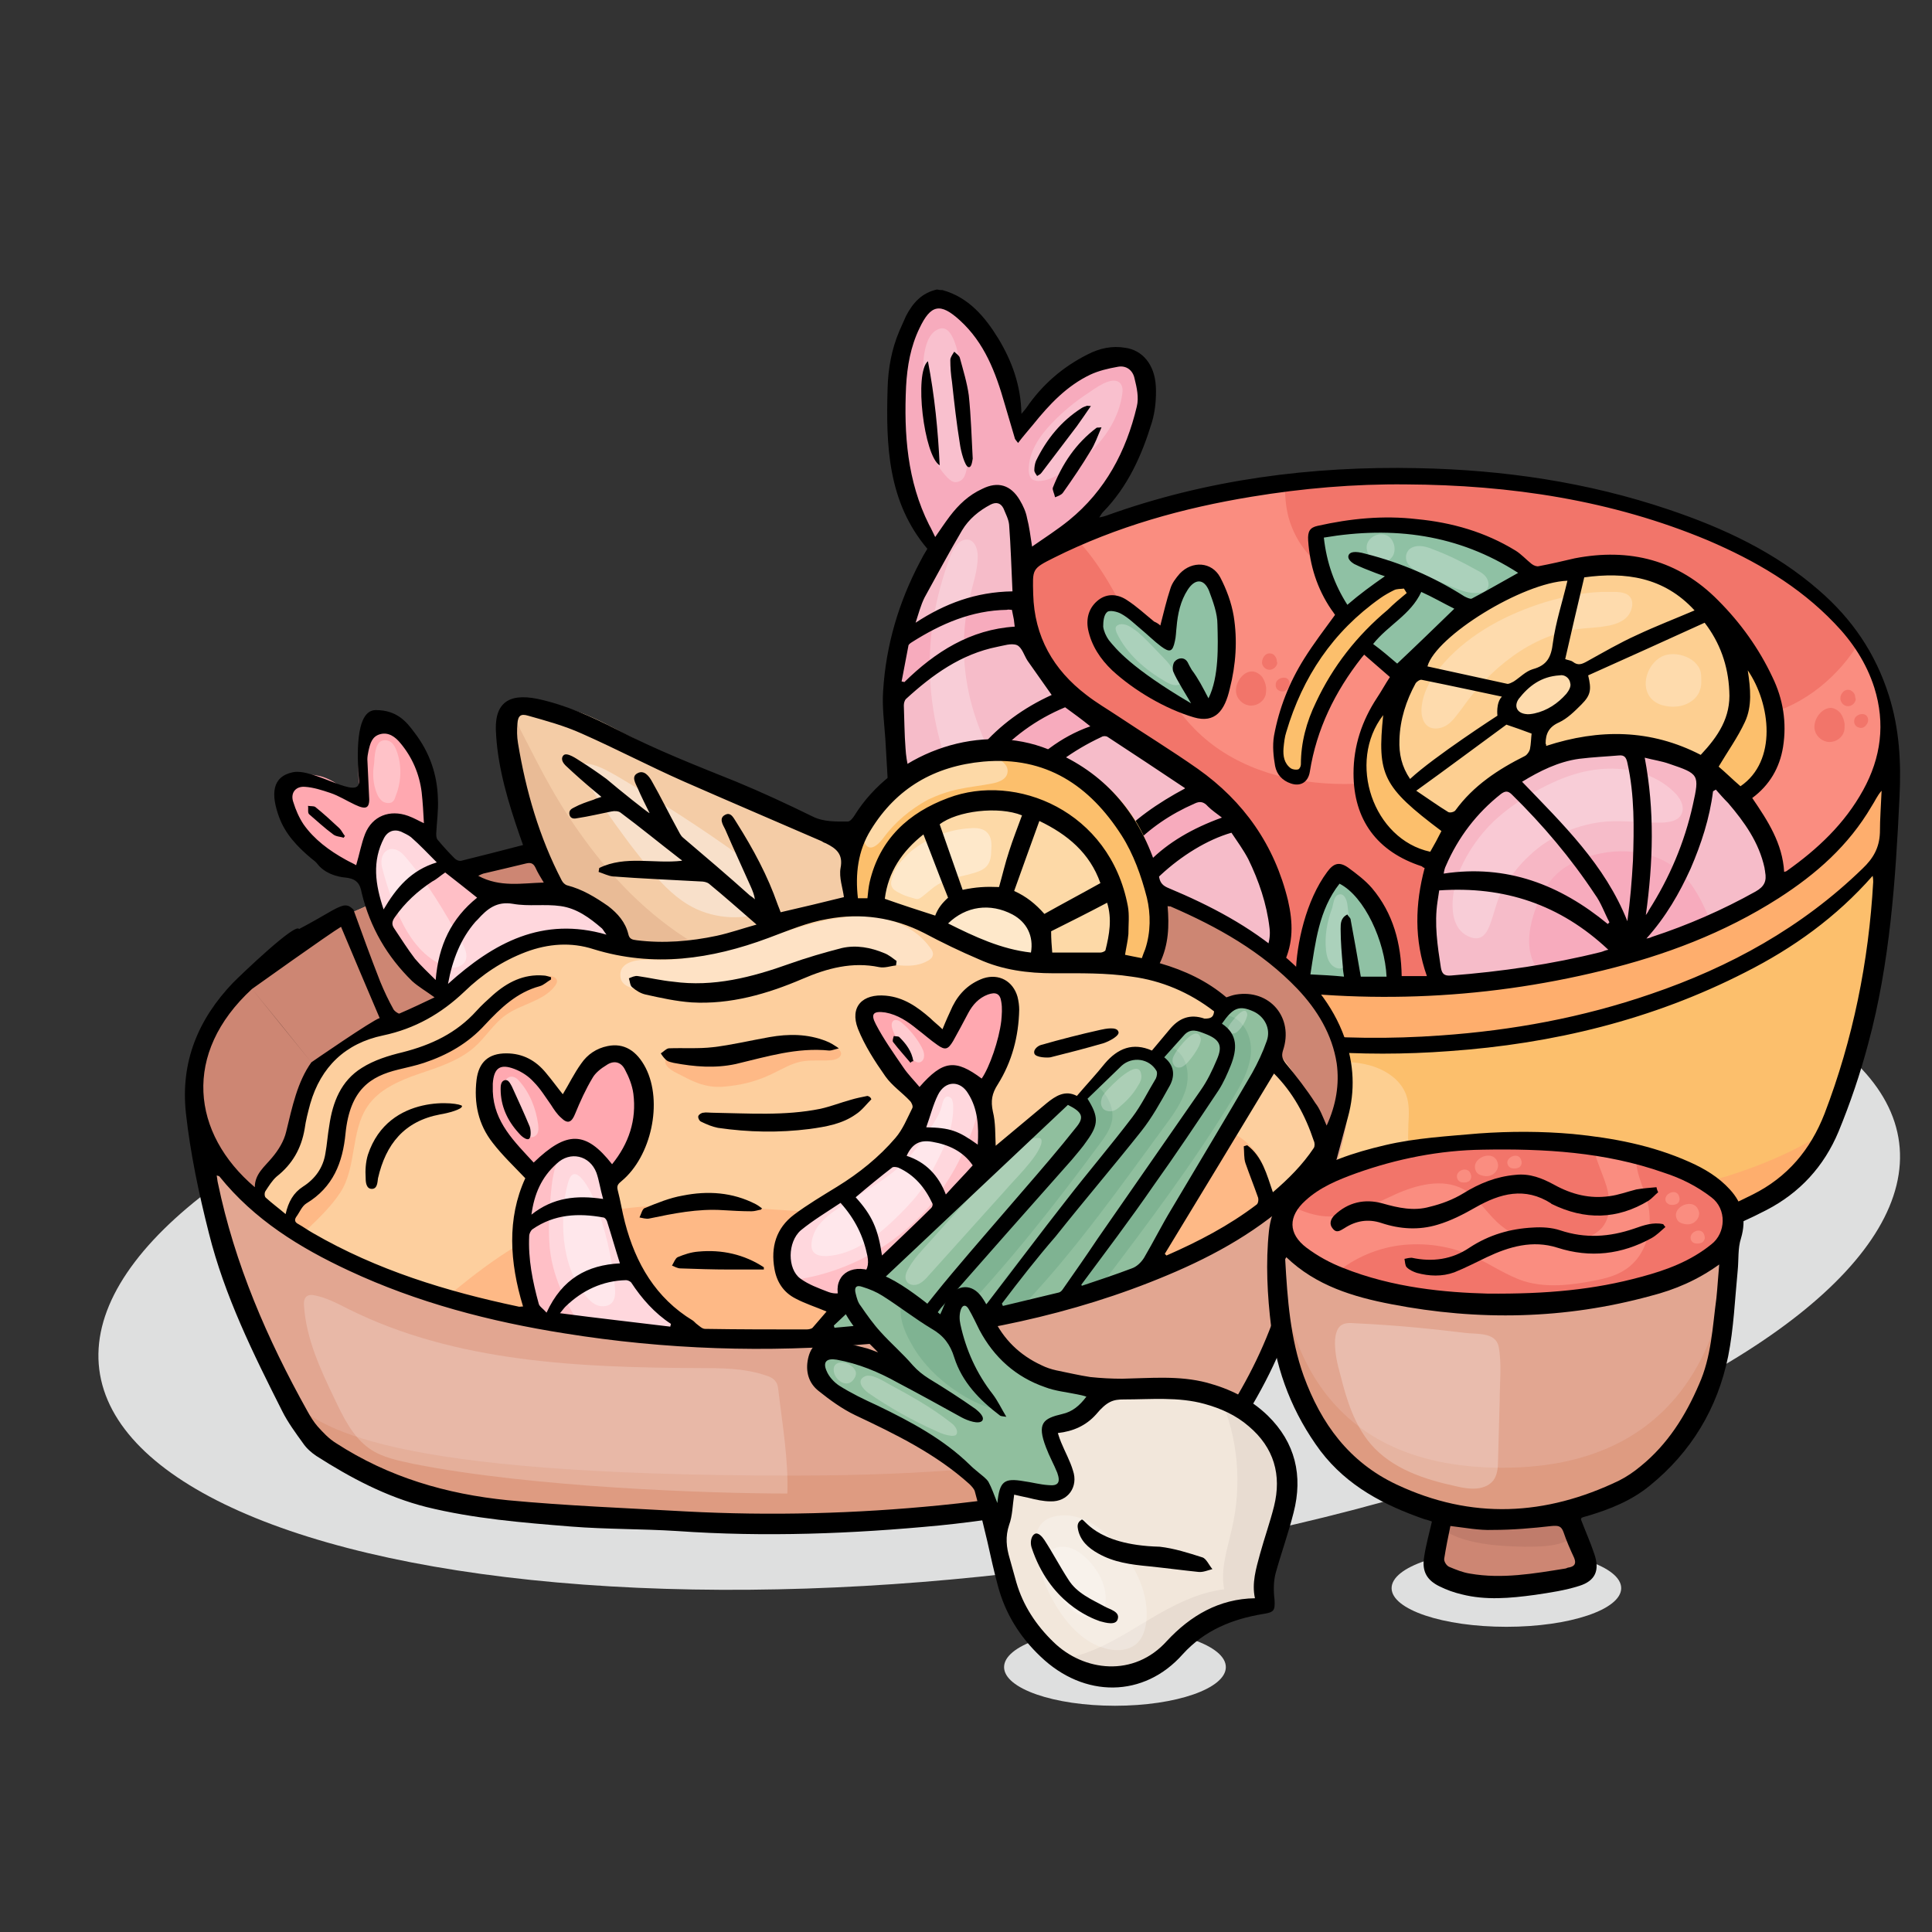 <?xml version="1.0" encoding="utf-8"?>
<!-- Generator: Adobe Illustrator 21.1.0, SVG Export Plug-In . SVG Version: 6.00 Build 0)  -->
<svg version="1.1" id="圖層_1" xmlns="http://www.w3.org/2000/svg" xmlns:xlink="http://www.w3.org/1999/xlink" x="0px" y="0px"
	 viewBox="0 0 345 345" style="enable-background:new 0 0 345 345;" xml:space="preserve">
<rect x="0" y="0" width="345" height="345" fill="#333333" stroke="none"/>
<style type="text/css">
	.st0{fill:#DEDFDF;}
	.st1{fill:#FCBF6C;}
	.st2{opacity:0.6;fill:#FFA46F;enable-background:new    ;}
	.st3{fill:#FA8D80;}
	.st4{fill:#F2756A;}
	.st5{fill:#8FC1A4;}
	.st6{opacity:0.25;fill:#FFFFFF;enable-background:new    ;}
	.st7{fill:#F6BCC9;}
	.st8{opacity:0.3;fill:#F7ABBD;enable-background:new    ;}
	.st9{fill:#F7ABBD;}
	.st10{fill:#E2A691;}
	.st11{opacity:0.3;fill:#D2805A;enable-background:new    ;}
	.st12{opacity:0.2;fill:#FFFFFF;enable-background:new    ;}
	.st13{fill:#CD8673;}
	.st14{opacity:0.4;fill:#FFFFFF;enable-background:new    ;}
	.st15{fill:#FDCF9E;}
	.st16{opacity:0.5;fill:#FFA46F;enable-background:new    ;}
	.st17{fill:#90BF9E;}
	.st18{opacity:0.5;fill:#6FA986;enable-background:new    ;}
	.st19{fill:#FFA8B0;}
	.st20{fill:#FFD7DD;}
	.st21{opacity:0.5;fill:#FFA8B0;enable-background:new    ;}
	.st22{fill:#F4CCA6;}
	.st23{fill:#E9BB96;}
	.st24{opacity:0.3;fill:#FFFFFF;enable-background:new    ;}
	.st25{fill:#C07C6B;}
	.st26{fill:#F2E7DB;}
	.st27{fill:#E8DCD1;}
</style>
<ellipse transform="matrix(0.992 -0.125 0.125 0.992 -26.59 23.998)" class="st0" cx="178.4" cy="224.4" rx="162" ry="56.5"/>
<g>
	<g>
		<g>
			<path class="st1" d="M337.4,153.6c-2.3,22.3-9.3,47.5-13.4,53.7c-6.2,9.4-18.9,18.7-74.8,18.7s-65.3-12.2-74.1-21
				c-5.7-5.7-10.6-27.3-13.3-48.3c-1.3-10.4-2.1-20.6-2.2-28.7v-0.1c0-0.5,0-1.1,0-1.6c0-23.9,45.6-41.3,91.7-41.3
				c53.2,0,77.2,18.9,84.7,39.1c0.4,1.1,0.7,2.2,1,3.5l0,0C338.4,134.4,338.4,143.7,337.4,153.6z"/>
			<path class="st2" d="M337.4,153.6c-13.7,12.8-42.7,33-89.2,33c-52.5,0-77.6-20.4-86.4-29.9c-1.3-10.4-2.1-20.6-2.2-28.7v-0.1
				c0-0.5,0-1.1,0-1.6c0-23.9,45.6-41.3,91.7-41.3c53.2,0,77.2,18.9,84.7,39.1c0.4,1.1,0.7,2.2,1,3.5l0,0
				C338.4,134.4,338.4,143.7,337.4,153.6z"/>
			<path class="st3" d="M336.9,127.5L336.9,127.5c0,8.8-5.9,31.1-40.8,42.1c-12.4,4-28.5,6.5-49.3,6.5c-78,0-87-37.7-87.3-48.2v-0.1
				c0-0.5,0-1.1,0-1.6c0-12.7,12.9-23.6,31.9-30.9c11-4.3,24.2-7.4,38-9.1c7.1-0.8,14.4-1.3,21.8-1.3c45.5,0,69.6,13.8,80.3,30.4
				c1.8,2.8,3.2,5.7,4.3,8.6C336.2,125.1,336.6,126.3,336.9,127.5z"/>
			<path class="st4" d="M331.5,115.5L331.5,115.5c-4.1,6.3-10.5,11.1-17.8,12.5c-3.5,0.6-7.1,0.5-10.6,0.1
				c-7.2-0.8-14.8-2.9-19.4-8.5c-2.3-2.7-3.6-6.1-5.7-9c-3.9-5.2-10.2-8.5-16.7-8.7c-7.4-0.1-14.9,3.5-21.9,1
				c-4.6-1.6-8-5.8-9.3-10.5c-0.5-1.9-0.7-4.1-0.6-6.2c7.1-0.8,14.4-1.3,21.8-1.3C296.6,85,320.8,98.8,331.5,115.5z"/>
			<g>
				<path class="st4" d="M324.1,130.5c0.3,1.1,1.4,2,2.6,2s2.3-0.8,2.6-1.9c0.1-0.4,0.1-0.9,0.1-1.3c-0.1-0.7-0.3-1.3-0.7-1.9
					c-0.4-0.5-1-0.9-1.7-1C325.1,126.4,323.6,128.8,324.1,130.5z"/>
				<path class="st4" d="M331.2,128.3c-0.2,0.5-0.1,1.1,0.3,1.4s1,0.4,1.4,0.1c0.2-0.1,0.3-0.3,0.4-0.4c0.2-0.3,0.3-0.5,0.3-0.8
					s-0.1-0.6-0.3-0.8C332.7,127.2,331.5,127.6,331.2,128.3z"/>
				<path class="st4" d="M328.7,125.1c0.2,0.6,0.7,1,1.3,1c0.6,0,1.1-0.4,1.3-0.9c0.1-0.2,0.1-0.4,0-0.6c0-0.3-0.1-0.7-0.3-0.9
					s-0.5-0.5-0.8-0.5C329.2,123,328.4,124.2,328.7,125.1z"/>
			</g>
			<g>
				<path class="st4" d="M220.8,124c0.3,1.1,1.4,2,2.6,2c1.2,0,2.3-0.8,2.6-1.9c0.1-0.4,0.1-0.9,0.1-1.3c-0.1-0.7-0.3-1.3-0.7-1.9
					c-0.4-0.5-1-0.9-1.7-1C221.8,119.8,220.3,122.3,220.8,124z"/>
				<path class="st4" d="M227.9,121.8c-0.2,0.5-0.1,1.1,0.3,1.4c0.4,0.3,1,0.4,1.4,0.1c0.2-0.1,0.3-0.3,0.4-0.4
					c0.2-0.3,0.3-0.5,0.3-0.8s-0.1-0.6-0.3-0.8C229.4,120.7,228.2,121.1,227.9,121.8z"/>
				<path class="st4" d="M225.4,118.6c0.2,0.6,0.7,1,1.3,1s1.1-0.4,1.3-0.9c0.1-0.2,0.1-0.4,0-0.6c0-0.3-0.1-0.7-0.3-0.9
					c-0.2-0.3-0.5-0.5-0.8-0.5C225.9,116.5,225.2,117.7,225.4,118.6z"/>
			</g>
			<path class="st4" d="M296.1,169.7c-12.4,4-28.5,6.5-49.3,6.5c-78,0-87-37.7-87.3-48.2v-0.1c0-0.5,0-1.1,0-1.6
				c0-12.7,12.9-23.6,31.9-30.9c4.1,4,7.1,9.2,9.7,14.4c3.8,7.6,7.1,15.8,13.4,21.5c6.8,6.2,16.3,8.7,25.5,8.7
				c9.3,0,18.6-2.2,27.8-0.8s17.8,6.7,23.3,14.3C294.3,158.2,296.5,164,296.1,169.7z"/>
			<path class="st5" d="M216.3,125.9c1-0.7,1.5-2,1.9-3.3c1.5-5.3,1.6-11,0.2-16.4c-0.3-1-0.6-2.1-1.2-3s-1.6-1.6-2.7-1.6
				c-1.5-0.1-2.8,1.1-3.7,2.3c-2,2.9-2.4,6.6-2.5,10.2c-2-3-4.9-5.2-8.4-5.9c-0.7-0.2-1.5-0.2-2.2,0c-1.5,0.5-2.1,2.3-2,3.9
				c0.1,1.9,0.9,3.7,2.1,5.2c1.2,1.5,2.6,2.7,4.2,3.8c3.9,2.8,8.6,5.2,13.4,4.7C215.8,125.8,215.9,126.2,216.3,125.9z"/>
			<path class="st6" d="M208,117.7c-0.8-0.8-1.6-1.7-2.4-2.5c-1-1-2-2.1-3.2-2.9c-0.7-0.5-1.6-1-2.5-0.8c-0.2,0.1-0.5,0.2-0.6,0.4
				c-0.2,0.3,0,0.8,0.1,1.1c1.8,3.8,5.1,6.6,8.7,8.7c0.7,0.4,1.5,0.8,2.3,0.6c0.2,0,0.3-0.1,0.4-0.3c0.3-0.3,0-0.8-0.3-1.1
				C209.7,120,209.1,118.8,208,117.7z"/>
			<path class="st5" d="M236.7,158.5c0.5-0.9,1.2-1.9,2.1-2.2c1.3-0.4,2.7,0.4,3.6,1.4c1.3,1.4,2.2,3.1,3,4.8
				c1.8,3.7,3.6,7.6,3.7,11.8c0,0.3,0,0.5-0.1,0.8c-0.2,0.4-0.7,0.5-1.2,0.5c-2.9,0.3-5.7,0.5-8.6,0.6c-1.5,0.1-4,0.4-5.1-0.8
				c-1-1.1-0.8-3.2-0.7-4.5C233.5,166.5,234.6,162.3,236.7,158.5z"/>
			<path class="st6" d="M236.8,169.8c0.1,0.8,0.3,1.7,0.9,2.4s1.6,1,2.3,0.5c0.8-0.5,1-1.5,1-2.5c0.2-2.9,0-5.8-0.4-8.7
				c-0.1-0.8-0.6-2.2-1.7-1.7c-0.7,0.3-0.8,1.6-1,2.3C237,164.5,236.5,167.1,236.8,169.8z"/>
			<path class="st2" d="M326.7,201.6c-1,2.5-1.9,4.5-2.7,5.7c-6.2,9.4-18.9,18.7-74.8,18.7s-65.3-12.2-74.1-21
				c-1.6-1.6-3.1-4.3-4.5-7.9c9.6,7.9,25.7,19.9,78.6,19.9C296.9,217,316.8,208.2,326.7,201.6z"/>
			<path class="st6" d="M251.5,200.7c0.1-1.7,0.2-3.5-0.4-5.2c-1-2.7-3.6-4.4-6.3-5.2s-5.6-0.7-8.4-0.9c-5.3-0.3-10.6-1.2-15.9-2.1
				c-11.1-1.9-22.3-3.8-32.9-7.8c-1.2-0.5-2.5-0.9-3.8-1c-1.3,0-2.7,0.6-3.3,1.8c-0.3,0.6-0.3,1.3-0.3,2c0,3.8,1,7.5,2.2,11.1
				c2.6,7.6,6.8,15.2,14.1,18.5c2.2,1,4.5,1.5,6.9,2c12.2,2.7,24.4,4.9,36.8,6.7c3.6,0.5,9.6,1.6,10.7-3.1
				C251.8,212.4,251.3,206.2,251.5,200.7z"/>
		</g>
		<path class="st5" d="M249.3,119.5c0.6,0.5,1.4,1,2.2,1c0.7,0,1.3-0.4,1.8-0.8c6-4.1,12-8.3,17.8-12.7c1-0.8,2.1-1.7,2.3-3
			c0.2-1-0.3-2-1-2.8c-0.7-0.7-1.6-1.3-2.5-1.7c-8.5-4.5-18.3-6.6-27.9-5.8c-2,0.2-5.7,0.3-7.1,2c-1,1.1,0.8,4.9,1.3,6.2
			c1.7,4.4,4.1,8.6,7.2,12.2C245.2,116,247.2,117.8,249.3,119.5z"/>
		<g>
			<path class="st6" d="M244.5,99.2c0.3,0.5,0.7,0.9,1.2,1.1c0.9,0.4,2.1,0.1,2.7-0.6c0.7-0.7,0.8-1.9,0.4-2.8
				C247.6,93.8,242.5,96,244.5,99.2z"/>
			<path class="st6" d="M251.3,100.5c0.5,0.9,1.5,1.4,2.5,1.9c1.6,0.8,3.3,1.5,5,2.2c1.5,0.6,3,1.3,4.7,1.3c0.8,0,1.7-0.1,2.1-0.8
				c0.4-0.6,0.2-1.4-0.2-2s-1.1-1-1.7-1.3c-2.5-1.4-5.1-2.7-7.8-3.7c-1.2-0.5-2.6-0.9-3.8-0.3C251.1,98.3,250.8,99.5,251.3,100.5z"
				/>
		</g>
		<g>
			<path class="st1" d="M316,137.1c-1.4,3.2-4.1,5.5-7,7.4c-8,5.2-17.5,7.5-26.8,9.2c-4.6,0.8-9.3,1.5-14,1.8c-5.9,0.4-12,0-17-3.1
				c-6.4-3.9-10-12-8.4-19.3c0.9-4.3,3.4-8.1,6.2-11.5c0.2-0.2,0.4-0.4,0.5-0.6c2.1-2.5,4.3-4.7,6.6-6.9c3.8-3.5,8.5-7.7,13.4-9.6
				c5.1-1.9,10.3-2.8,15.7-3.2c3.2-0.2,6.5-0.4,9.6,0.3c4.1,0.9,7.7,3.4,10.5,6.4c2.4,2.5,4.3,5.4,6,8.3c0.4,0.7,0.7,1.3,1.1,1.9
				c1.6,2.9,3.1,5.8,3.9,9C317.3,130.6,317.4,134.1,316,137.1z"/>
			<path class="st6" d="M310.4,127.1c-1.7,5.7-6.2,9.6-11.1,13.1c-2.5,1.7-5.1,3.4-7.9,4.4c-2.3,0.9-4.8,1.4-7.3,1.9
				c-3.5,0.7-7,1.4-10.5,1.9c-3,0.4-6,0.6-9,0.3c-5.4-0.6-10.7-3.1-13.8-7.5c-2.9-4.1-3.6-9.5-2.9-14.5c0.3-1.8,0.7-3.5,1.2-5.2
				c0.2-0.2,0.4-0.4,0.5-0.6c2.1-2.5,4.3-4.7,6.6-6.9c3.8-3.5,8.5-7.7,13.4-9.6c5.1-1.9,10.3-2.8,15.7-3.2c3.2-0.2,6.5-0.4,9.6,0.3
				c4.1,0.9,7.7,3.4,10.5,6.4c2.4,2.5,4.3,5.4,6,8.3C311.7,119.7,311.5,123.3,310.4,127.1z"/>
			<path class="st6" d="M296.2,125.7c0.4,0.2,0.9,0.3,1.4,0.4c1.2,0.2,2.5,0.1,3.6-0.4s2.1-1.4,2.4-2.6c0.2-0.5,0.2-1,0.2-1.5
				s0-1.1-0.1-1.6c-0.7-2.8-5.1-4.1-7.4-2.5C293.5,119.4,292.7,124.1,296.2,125.7z"/>
			<path class="st6" d="M269.9,123.8c-0.7,1-1.1,2.3-0.7,3.5c0.3,0.8,1,1.4,1.9,1.7c0.8,0.3,1.7,0.3,2.6,0.3
				c2.8-0.2,5.4-1.6,7.2-3.7c0.4-0.5,0.7-0.9,1-1.5c1.2-3.1-1.9-5.1-4.7-4.7C274.5,119.7,271.3,121.7,269.9,123.8z"/>
			<path class="st6" d="M276,107.5c-6.8,2.1-13.3,5.5-18,10.7c-2,2.2-3.7,4.8-4.1,7.7c-0.2,1.4,0,3,1.1,3.8c1,0.7,2.5,0.4,3.5-0.3
				s1.7-1.8,2.5-2.8c2.5-3.6,5.5-6.8,9.1-9.4s7.7-4.4,12-4.9c1.6-0.2,3.1-0.2,4.7-0.5c1.4-0.2,2.9-0.7,3.8-1.7
				c0.8-0.9,1.3-2.6,0.4-3.6c-0.8-0.9-2.5-0.8-3.6-0.8C283.6,105.6,279.8,106.4,276,107.5z"/>
		</g>
		<g>
			<path class="st7" d="M316.8,156.7c-0.5,3.2-3.8,5.1-6.8,6.4c-1.5,0.6-2.9,1.3-4.4,1.8c-3,1.2-6.1,2.3-9.2,3.3
				c-1.3,0.4-2.5,0.8-3.8,1.2c-1,0.3-1.9,0.6-2.9,0.8c-4.9,1.3-9.9,2.4-14.9,3.2c-1.2,0.2-2.3,0.4-3.5,0.6c-4.3,0.6-8.5,1-12.8,1.3
				c-1,0-1.4,0.2-1.9-0.6s-0.6-2.1-0.8-3c-0.4-2.1-0.5-4.2-0.6-6.3c-0.1-2.2,0-4.4,0.3-6.6c0.1-0.3,0.1-0.7,0.2-1
				c0.9-4.2,3.2-8.1,5.6-11.7c1-1.5,2.1-2.9,3.4-4.2c1.2-1.2,2.7-2.1,4.1-2.9c0.4-0.2,0.8-0.5,1.3-0.7c6.8-3.5,14.5-5.5,22.1-4.8
				c0.2,0,0.4,0,0.5,0c4.5,0.5,8.9,2,12.7,4.3c2.8,1.8,5.3,4,7.2,6.7c1.9,2.7,3.3,5.8,4,9C316.8,154.7,317,155.7,316.8,156.7z"/>
			<path class="st8" d="M292.7,169.5c-1,0.3-1.9,0.6-2.9,0.8c-2.9-3.3-6.6-5.9-10.6-7.8c-4.4-2.1-9.1-3.4-13.8-4.3
				c-3.2-0.6-6.5-0.9-9.6-0.4c0.9-4.2,3.2-8.1,5.6-11.7c1-1.5,2.1-2.9,3.4-4.2c1.2-1.2,2.7-2.1,4.1-2.9
				C278.9,147.3,287,157.8,292.7,169.5z"/>
			<path class="st8" d="M305.4,138c-0.5,3.7-1.5,7.3-2.7,10.9c-1.5,4.7-3.2,9.5-6.2,13.4c-0.9,1.2-2,2.3-3.3,3
				c-0.2,0.1-0.4,0.2-0.7,0.2c-0.5-0.1-0.6-0.7-0.6-1.2c0-2.1,0.4-4.2,0.6-6.4c1-8,0.5-16.1-0.4-24.1c0-0.1,0-0.2,0-0.3
				c0.2,0,0.4,0,0.5,0C297.2,134.1,301.6,135.6,305.4,138z"/>
			<path class="st6" d="M273.2,152.7c3.7-3.5,8.7-5.6,13.7-6c3.1-0.2,6.2,0.2,9.4,0.2c1.5,0,3.4-0.2,4-1.6c0.6-1.3-0.3-2.9-1.4-3.9
				c-3.3-3.2-8-4.4-12.6-4.1s-8.8,2.1-12.8,4.4c-2.4,1.4-4.8,3.1-6.8,5c-2.5,2.4-4.5,5.3-5.9,8.4c-1.5,3.4-2.9,10.7,1.9,12.3
				c1.8,0.6,2.7-0.6,3.3-2.1c0.8-2.1,1.2-4.2,2.2-6.3C269.5,156.8,271.2,154.5,273.2,152.7z"/>
			<path class="st9" d="M305.6,165c-3,1.2-6.1,2.3-9.2,3.3c-7.1,2.3-14.3,4-21.6,5.2c-0.5-0.7-1-1.6-1.3-2.5
				c-0.9-2.8-0.3-5.9,0.7-8.7c0.9-2.4,2.1-4.8,4.1-6.5c1.2-1.1,2.7-1.8,4.1-2.4c5.8-2.3,13.1-1.9,17.7,2.4c2.5,2.3,4,5.5,5.3,8.6
				C305.5,164.7,305.5,164.8,305.6,165z"/>
		</g>
		<path class="st1" d="M231.7,138.7c0.6-0.3,1-1,1.3-1.6c0.4-1.1,0.5-2.3,0.7-3.5c0.7-4.7,2.7-9.2,5.4-13.1s6.2-7.3,9.9-10.3
			c1.5-1.2,3.1-2.5,3.6-4.3c0.1-0.4,0.2-0.7,0-1.1c-0.3-0.7-1.3-0.8-2-0.7c-2.9,0.4-5.4,2-7.7,3.8c-2.8,2.1-5.3,4.6-7.5,7.2
			c-2.6,3.1-4.8,6.5-6.1,10.4C228.7,127.4,227,141,231.7,138.7z"/>
		<g>
			<path class="st9" d="M177.8,103.2c6.8-2.8,13.2-6.5,18.4-11.8c5.2-5.2,8.9-12,9.5-19.3c0.2-2.6-0.1-5.6-2.1-7.4
				c-1.6-1.4-3.9-1.7-5.9-1.2s-3.8,1.6-5.5,2.9c-3.7,2.7-7,6-9.8,9.7c-1.7-7.1-3.9-14.2-8.6-19.8c-1-1.2-2.1-2.2-3.5-2.9
				s-3.1-0.7-4.4,0.1c-1,0.6-1.7,1.7-2.2,2.7c-3.3,6.1-4.6,13.3-4,20.2s3,13.7,6.7,19.6c1.2,2,2.6,3.9,4.5,5.4
				S175.6,104.1,177.8,103.2z"/>
			<path class="st6" d="M187.8,75.6c-2.2,2.3-4.1,5.1-4.1,8.3c0,0.7,0.2,1.5,0.8,1.8c0.3,0.1,0.6,0.2,0.9,0.2c1.4,0,2.7-0.6,3.9-1.3
				c5.5-3,10.2-8,11.1-14.2c0.1-0.7,0.1-1.5-0.4-2c-1.4-1.4-4.5,1-5.7,1.8C192,71.7,189.8,73.5,187.8,75.6z"/>
			<path class="st6" d="M165.3,76.3c0.5,3.3,1.5,6.6,3.9,9c0.4,0.4,0.9,0.8,1.4,0.8c0.7,0,1.3-0.4,1.6-1s0.4-1.2,0.5-1.9
				c0.6-5.3-0.1-10.7-0.9-15.9c-0.3-1.8-1.1-9.5-4-8.6c-3.3,1-3,7.4-3,9.9C164.7,71.2,164.9,73.8,165.3,76.3z"/>
			<path class="st7" d="M223.7,174.4c-9.6-1.6-18-3.1-25.5-5.3c-1.9-0.6-3.8-1.2-5.6-1.8c-7.1-2.6-13.3-6-19-11.2
				c-1.2-1.1-2.4-2.2-3.5-3.4c-1-1-1.9-2.1-2.8-3.2c-1.1-1.4-2.2-2.9-3.1-4.5c-3.2-5.7-4.4-12.4-4.3-19c0-0.9,0-1.8,0.1-2.7
				c0.2-3.5,0.7-7,1.5-10.4c2.1-8.9,6.5-17.2,13.3-23.1c0.8-0.7,1.8-1.4,2.8-1.4c1.8,0,3.1,1.8,3.6,3.6c1.5,4.7,0.3,9.9,0.7,14.8
				c0,0.1,0,0.3,0,0.4c0.2,2.1,0.7,4.1,1.4,6.1c1.5,4.2,4.2,8,7.3,11.3c0.5,0.5,0.9,1,1.4,1.4c1.7,1.7,3.6,3.2,5.5,4.6
				c3.9,2.9,8,5.5,12.1,8.2c1.2,0.8,2.5,1.6,3.7,2.5c2.5,1.8,4.8,3.7,6.7,6c0.1,0.1,0.2,0.2,0.3,0.3c2,2.5,3.5,5.3,4.9,8.2
				s2.4,5.9,3.2,9C229.1,167.8,226.9,174.9,223.7,174.4z"/>
			<path class="st9" d="M183.3,113.3c-5.3,0.4-10.4,2.3-14.9,5.2c-3.2,2.1-6.1,4.6-8.6,7.5c0-0.9,0-1.8,0.1-2.7
				c0.2-3.5,0.7-7,1.5-10.4c4.1-2.1,8.4-3.8,12.8-5c2.5-0.7,5.1-1.2,7.6-1.1c0,0.1,0,0.3,0,0.4C182.1,109.3,182.6,111.3,183.3,113.3
				z"/>
			<path class="st9" d="M197.5,130.6c-8.3,3.6-15,10.5-20.3,17.9c-1.1,1.6-2.2,3.2-3,5c-0.2,0.4-0.4,1.4-0.6,2.5
				c-1.2-1.1-2.4-2.2-3.5-3.4c-1-1-1.9-2.1-2.8-3.2c3.3-10.1,10.7-18.9,20.3-23.6c1-0.5,2.1-1,3.2-1.3c0.5,0.5,0.9,1,1.4,1.4
				C193.8,127.7,195.6,129.2,197.5,130.6z"/>
			<path class="st6" d="M173.9,146.1c1.9,3,4.4,5.9,7.9,6.8c1.5,0.4,3.2,0.3,4.2-0.9c0.8-1,0.8-2.4,0.3-3.5s-1.3-2.1-2.1-3
				c-4.5-5.3-8.1-11.4-10.2-18c-2.1-6.6-2.5-13.8-0.9-20.6c0.6-2.5,1.5-5,1.5-7.6c0-1.4-0.7-3.3-2.4-2.9c-1.3,0.3-2.2,2-2.6,3.2
				c-1.3,3.5-2.3,7.2-2.9,10.8c-1.3,7.8-0.7,15.9,1.6,23.5C169.6,138.2,171.5,142.3,173.9,146.1z"/>
			<path class="st9" d="M220.1,147.3c-7,2.2-13.3,6.7-17.7,12.6c-2,2.7-3.6,5.8-4.2,9.1c0,0.1,0,0.1,0,0.2c-1.9-0.6-3.8-1.2-5.6-1.8
				c0.4-5.1,2.6-10,5.8-14c3.6-4.6,8.4-8.2,13.5-11.1c0.5-0.3,1-0.6,1.5-0.8C215.8,143.1,218.1,145,220.1,147.3z"/>
		</g>
		<path class="st6" d="M190.4,160.5c1.5,1.4,3.5,2.4,5.5,2.6c1.2,0.1,2.6-0.2,3.4-1.1c0.5-0.7,0.7-1.6,0.5-2.5
			c-0.1-0.8-0.6-1.6-1-2.3c-1.6-2.3-5.3-5.4-8.4-4.5C186.6,153.7,188.4,158.6,190.4,160.5z"/>
	</g>
	<g>
		<path d="M168.3,51.8c4.7,1.3,7.6,4.8,10,8.7c2.4,4,4,8.3,4.1,13.4c0.4-0.5,0.7-0.8,0.9-1.1c2.8-4.1,6.5-7.3,10.9-9.5
			c2.1-1.1,4.4-1.6,6.7-1.2c3.1,0.4,5.3,3,5.5,6.9c0.1,2.1-0.1,4.4-0.7,6.4c-1.8,5.9-4.3,11.5-8.7,16c-0.2,0.2-0.4,0.5-0.7,1
			c0.6-0.1,0.9-0.2,1.2-0.3c18-6.5,36.7-8.9,55.7-8.5c15.3,0.3,30.3,2.5,44.8,7.4c9.8,3.3,19,7.6,26.8,14.4
			c5.9,5.1,10.1,11.2,12.5,18.8c1.9,6,2.2,12,1.9,18.1c-0.7,14.8-1.7,29.7-5.6,44.1c-1.4,5.3-3.2,10.6-5.3,15.7
			c-2.6,6.2-6.9,10.9-12.9,14c-11.6,6-24,9.3-37,10.6c-12.7,1.2-25.4,0.8-38.2,0.7c-6.8-0.1-13.7,0-20.5-0.5
			c-9.2-0.7-18.2-2.8-26.8-6c-5.8-2.2-10.8-5.9-15.4-10.1c-3.4-3.1-5.5-7.2-7.3-11.4c-5.8-13.6-9.2-27.7-10.5-42.4
			c-0.7-8.3-1.1-16.7-1.6-25c-0.2-2.9-0.6-5.8-0.4-8.6c0.5-8.2,2.8-15.9,6.6-23.1c0.4-0.8,0.8-1.5,1.3-2.3
			c-7.1-8.4-7.4-18.5-7.1-28.7c0.1-3.5,0.7-6.9,2.1-10.2c0.4-0.9,0.8-1.8,1.2-2.7c1.2-2.3,2.8-4.1,5.5-4.7
			C167.8,51.8,168,51.8,168.3,51.8z M164.3,160.9c1,12.1,5.6,29.3,11.1,40c1.3,2.6,3.1,5.2,5.1,7.2c4.5,4.3,9.6,7.9,15.5,9.9
			c8.1,2.8,16.5,4.9,25.1,5.3c11.3,0.4,22.6,0.5,33.9,0.6c6.6,0,13.3-0.2,19.9-0.6c13.4-0.8,26.1-3.9,38.1-10
			c6.2-3.1,10.3-8,12.8-14.4c5.1-13.3,7.9-27.2,8.7-41.4c0-0.3,0-0.6-0.1-1.1c-6.5,7.4-14.2,12.9-22.7,17.2
			c-16.6,8.5-34.4,12.8-52.9,14.1c-15.9,1.2-31.7,0-47.3-3.6c-13.9-3.2-27-8.2-38.7-16.5C170,165.6,167.2,163.2,164.3,160.9z
			 M231.4,173.8c0.1-5.2,1.8-13,5.6-18.1c1.1-1.5,2.1-1.9,3.7-0.8c1.5,1.1,3.1,2.3,4.3,3.7c3.8,4.5,5.2,9.9,5.3,15.7
			c1.4,0,2.9,0,4.5,0c-2.3-6.5-2.1-12.9-0.4-19.3c-0.3-0.1-0.4-0.2-0.5-0.3c-8-2.6-12.2-8.3-12.2-16.6c0-4.9,1.5-9.4,4.2-13.5
			c0.8-1.2,1.5-2.5,2.3-3.7c-1.6-1.4-3.1-2.7-4.6-4c-0.2,0.2-0.3,0.4-0.5,0.6c-4.7,6-8,12.7-9.2,20.3c-0.3,1.9-1.7,2.7-3.4,2.1
			c-1.5-0.5-2.5-1.6-2.8-3.1c-0.3-1.7-0.5-3.6-0.2-5.4c0.9-4.9,2.7-9.5,5.4-13.8c1.7-2.7,3.6-5.2,5.5-7.8c-0.2-0.3-0.4-0.6-0.7-1
			c-2.5-3.7-3.8-7.8-4.1-12.3c-0.1-1.6,0.3-2.3,1.7-2.6c5.8-1.3,11.7-1.9,17.7-1.2c6.3,0.6,12.2,2.3,17.6,5.6c1,0.6,1.9,1.6,2.9,2.4
			c0.4,0.3,0.9,0.5,1.3,0.4c2.1-0.4,4.3-0.9,6.4-1.4c9.8-1.9,18.5,0.3,25.6,7.5c4,4,7.3,8.6,9.7,13.7c1.9,3.9,2.6,8.1,1.9,12.5
			c-0.6,3.7-2.4,6.8-5.5,9.1c2.8,4.1,5.4,8.1,5.7,13.2c0.3-0.1,0.4-0.1,0.5-0.2c5.5-3.9,10.3-8.4,13.6-14.4c3.2-5.8,4-11.9,2-18.3
			c-1.4-4.4-3.9-8.2-7.1-11.5c-6.4-6.7-14.2-11.2-22.6-14.8c-17.2-7.2-35.3-9.9-53.9-10c-9.3-0.1-18.5,0.7-27.6,2.2
			c-12.2,2-24.1,5.3-35.3,10.9c-4,2-3.8,2-3.7,6.5c0.2,7.6,3.6,13.5,9.5,18c1.8,1.4,3.7,2.5,5.5,3.7c4.8,3.2,9.7,6.2,14.4,9.5
			c8.2,5.8,13.7,13.6,16.1,23.5c0.9,3.9,1,7.6-0.8,11.3c-0.2,0.4-0.3,0.7-0.5,1.2C229.7,173.6,230.2,173.7,231.4,173.8z
			 M162.7,145.5c-0.1,0-0.2,0.1-0.2,0.1c0.4,3.2,0.7,6.3,1.1,9.5c0.1,0.5,0.4,0.9,0.8,1.3c2,1.9,4,3.9,6.2,5.7
			c10,8.2,21.4,13.4,33.6,17.2c17.3,5.3,35.1,6.9,53.1,5.6c12.8-0.9,25.3-3.2,37.5-7.4c14.1-4.8,27-11.9,37.8-22.4
			c1.9-1.8,3-3.7,3.1-6.4c0-2.5,0.2-5,0.3-7.5c-0.8,0.9-1.2,1.9-1.8,2.8c-4.1,7-9.9,12.1-16.6,16.4c-9.7,6.2-20.3,10.2-31.4,12.9
			c-22,5.4-44.2,6.1-66.5,2.4c-12.1-2-23.7-5.4-34.6-11c-8.1-4.2-15.4-9.4-20.7-17C163.7,147,163.2,146.3,162.7,145.5z M184.3,97.6
			c2.3-1.6,4.5-3,6.6-4.7c6.5-5.3,10.2-12.3,12.1-20.3c0.4-1.6,0-3.4-0.4-5c-0.3-1.5-1.5-2.4-3-2.1c-1.7,0.3-3.4,0.7-4.9,1.4
			c-4.2,2-7.3,5.3-10.2,8.9c-0.9,1.1-1.8,2.1-2.7,3.3c-0.3-0.4-0.6-0.7-0.6-0.9c-0.6-2-1.2-4.1-1.8-6.1c-1.6-5.6-3.6-10.9-8-14.9
			c-3.5-3.2-5.2-2.8-7.2,1.4c-1.6,3.3-2.2,6.8-2.4,10.4c-0.4,8.5,0.2,16.9,4.1,24.7c0.4,0.7,0.7,1.4,1.1,2.2
			c0.9-1.3,1.7-2.5,2.6-3.7c1.6-2.1,3.4-3.8,5.8-4.9c2.8-1.4,5.1-0.7,6.7,2c0.6,1,1.1,2.1,1.3,3.2C183.8,94,184,95.7,184.3,97.6z
			 M192.1,164.5c2.1-11.7,9.8-18.5,19.5-23.7c0,0-0.1-0.2-0.2-0.2c-4.5-3-9-6-13.6-9c-0.3-0.2-0.8-0.2-1.1,0
			c-10.3,4.8-17.2,12.8-21.6,23.2C180.3,158.8,186,161.9,192.1,164.5z M276.1,133.2c9.5-3.1,18.7-3,27.6,1.6
			c3.1-3.3,5.4-6.7,5.1-11.4c-0.2-4.6-1.7-8.7-4.4-12.2c-7,3.2-13.9,6.3-20.8,9.4c0.6,2.5,0.5,3.5-1.2,5.2c-1.2,1.2-2.5,2.5-4,3.2
			c-1.8,0.8-2.4,2-2.4,3.8C276.1,132.9,276.1,132.9,276.1,133.2z M199.9,167.3c0.2,0.1,0.4,0.2,0.6,0.3c7.4,2.4,14.9,4.1,22.6,5.2
			c0.6,0.1,1.6-0.4,1.9-0.9c1.1-1.9,2-3.9,1.7-6.2c-0.5-4.3-1.9-8.4-3.8-12.3c-0.9-1.7-2-3.2-3-4.7
			C211.2,151.2,201.5,160.2,199.9,167.3z M167.6,147.4c3.4-10.9,10.1-18.7,20.2-23.3c-1.4-2-2.9-4.1-4.3-6.1c-0.6-0.9-1-2.4-1.9-2.8
			c-1-0.4-2.4,0.1-3.5,0.3c-6.5,1.3-11.6,5-16.3,9.3c-0.3,0.3-0.4,0.8-0.4,1.2c0.1,2.5,0.1,5.1,0.3,7.6
			C162,139,164.4,143.3,167.6,147.4z M257,159c-0.1,0.7-0.2,1.4-0.3,2c-0.6,4,0,7.9,0.6,11.8c0.2,1.1,0.6,1.5,1.8,1.4
			c9-0.7,18-2,26.8-4.2c0.4-0.1,0.7-0.3,1.3-0.4C278.6,161.5,268.6,158.2,257,159z M271.8,139.6c7.3,7.6,14.8,14.8,18.8,24.9
			c0.5-3.6,0.8-7.2,1-10.8c0.2-5.8,0.3-11.7-1-17.5c-0.2-0.9-0.5-1.4-1.5-1.3c-2.3,0.2-4.7,0.3-7.1,0.6
			C278.3,136,274.9,137.7,271.8,139.6z M279.9,103.7c-8,0.3-23.5,9.9-25,15.3c4.7,1,9.5,2.1,14.2,3.1c0.3,0.1,0.8-0.2,1.2-0.4
			c1.1-0.7,2.1-1.8,3.4-2.2c2.6-0.7,3.3-2.2,3.6-4.7C277.8,111.1,279,107.5,279.9,103.7z M287.1,165c0.1-0.1,0.2-0.2,0.3-0.3
			c-0.9-1.7-1.5-3.5-2.6-5c-4.3-6.5-9.3-12.4-14.8-17.8c-0.7-0.7-1.2-0.7-2-0.1c-4.3,3.4-7.6,7.7-9.8,12.8c-0.2,0.4-0.3,0.8-0.4,1.4
			C269.1,154.3,278.6,158,287.1,165z M247.3,102.9c-0.6-0.2-1.2-0.4-1.7-0.6c-1.3-0.5-2.6-1-3.8-1.6c-0.5-0.3-1.2-0.9-1-1.5
			s1-0.9,3.1-0.3c6.3,1.6,12.1,4.1,17.6,7.6c0.4,0.2,1,0.5,1.3,0.4c2.7-1.4,5.4-3,8.3-4.6c-10.7-6.9-22.3-8.4-34.7-6.3
			c0.5,4.5,1.9,8.4,4.2,12C242.8,106.1,245,104.5,247.3,102.9z M306.4,141c-0.2,0.1-0.3,0.2-0.5,0.3c-0.6,4.8-2.1,9.4-4,13.8
			c-2,4.4-4.4,8.6-7.9,12.5c0.6-0.1,0.8-0.2,1-0.3c6.4-2.1,12.6-4.8,18.5-8.1c1.6-0.9,2-1.9,1.7-3.5c0-0.2-0.1-0.5-0.1-0.7
			c-1-4.6-3.6-8.2-6.5-11.6C307.8,142.6,307.1,141.8,306.4,141z M282.9,103.1c-1.2,5-2.3,9.8-3.4,14.6c0.5,0.2,1,0.2,1.4,0.5
			c0.9,0.7,1.6,0.4,2.5-0.1c2.9-1.6,5.8-3.3,8.9-4.7c3.4-1.6,6.8-2.9,10.3-4.4C297.1,103,290.2,102.1,282.9,103.1z M180.8,105.6
			c-0.2-4.1-0.3-8-0.6-11.9c-0.1-1-0.6-1.9-1-2.9c-0.5-1-1.3-1.2-2.3-0.7c-2.1,1.1-3.9,2.6-5.1,4.6c-2.3,3.9-4.5,8-6.7,12
			c-0.7,1.4-1.1,3-1.6,4.5C168.7,107.8,174.2,105.7,180.8,105.6z M268.2,124.4c0,0-9.8-2.1-14.3-3c-0.3-0.1-0.9,0.3-1.1,0.6
			c-1.7,3.1-2.8,6.5-2.9,10.1c-0.1,2.5,0.4,4.8,1.9,7c4.3-4,15.6-11.3,15.6-11.3S267.1,125.5,268.2,124.4z M190.2,126.3
			c-10.6,4.4-17,12.9-20.6,22.2c-0.1,0.4-0.2,1,0.1,1.3c1.2,1.3,2.5,2.4,3.8,3.7c1.4-5.7,4.3-10.3,8-14.4c3.7-4.1,7.8-7.5,13.2-9.4
			C193.1,128.4,191.7,127.4,190.2,126.3z M293.9,163.4c0.2-0.3,0.4-0.5,0.5-0.8c3.7-5.8,6.4-12.1,7.9-18.9c1.2-5.4,1.1-5.5-4.2-7.3
			c-1.4-0.5-2.9-0.7-4.4-1.1C295.5,144.8,295.2,154,293.9,163.4z M252.9,141.2c2.1,1.4,3.9,2.7,5.7,3.8c0.3,0.2,1.1,0,1.3-0.3
			c3.2-4.4,7.6-7.3,12.4-9.7c0.4-0.2,0.8-0.8,0.9-1.2c0.2-1,0.2-2,0.3-2.8c-1.6-0.6-3-1.1-4.5-1.6
			C263.8,133.2,258.6,137.1,252.9,141.2z M218.2,146c-0.9-0.7-1.8-1.3-2.5-2c-0.7-0.8-1.4-1-2.4-0.5c-8.7,3.8-14.7,10.2-18.3,18.9
			c-0.4,0.9-0.7,1.9-1,2.9c0.9,0.3,1.6,0.6,2.3,0.9c0.7,0.3,1.4,0.5,1.9,0.7C200.8,156.1,207.7,149.8,218.2,146z M243,174.4
			c1.5,0,3,0,4.6,0c-0.3-6.3-3.9-14.3-8.4-16.6c-3.7,4.7-4.3,10.5-5.2,16.2c2.1,0.1,4,0.2,6,0.4c-0.1-0.7-0.2-1.2-0.2-1.7
			c-0.2-2.3-0.4-4.5-0.4-6.8c0-1,0-2,1.2-2.6c0.2,0.4,0.6,0.6,0.6,1C241.8,167.5,242.4,170.9,243,174.4z M251.2,105.9
			c-0.2-0.3-0.3-0.5-0.5-0.8c-0.6,0.1-1.2,0-1.8,0.3c-0.8,0.4-1.7,0.9-2.4,1.4c-8.5,6-13.9,14.1-16.8,23.9c-0.3,0.9-0.4,1.9-0.5,2.9
			c-0.1,1.4,0.1,2.7,1.3,3.6c0.3,0.2,0.9,0.3,1.3,0.2c0.3-0.1,0.5-0.6,0.5-0.9c0-3.9,1-7.6,2.7-11.1c3-6.4,7.3-11.9,12.8-16.5
			C248.9,107.8,250,106.9,251.2,105.9z M247,127.7c-6.5,8.4-1.8,22.2,8.4,24.4c0.7-1.2,1.4-2.5,2-3.7
			C246.9,140.5,245.9,138.4,247,127.7z M161,121.7c0.2,0,0.4,0.1,0.5,0.1c5.5-5.4,11.8-9.4,19.7-9.9c-0.1-0.6-0.1-1.1-0.2-1.5
			c-0.1-0.5-0.2-1-0.3-1.5c-0.4,0-0.6-0.1-0.9,0c-6.3,0.1-11.8,2.5-17,5.8c-0.3,0.2-0.6,0.4-0.6,0.7
			C161.8,117.5,161.4,119.6,161,121.7z M312.1,119.7c0.5,3.3,0.8,6.4-0.5,9.2c-1.3,2.8-3.1,5.3-4.7,8c1.2,1,2.5,2.3,3.9,3.5
			C317.4,135.9,316.2,125.7,312.1,119.7z M249.5,118.5c3.5-3.3,6.8-6.5,10.2-9.8c-2-1-3.9-2.1-5.9-3c-1.9,4.1-5.9,5.9-8.6,9.3
			C246.7,116.1,248.1,117.3,249.5,118.5z M278.5,120.6c-3.3,0.2-5.5,1.9-7.3,4.2c-0.9,1.3-0.3,2.5,1.2,2.7c0.5,0.1,1.1,0,1.6-0.1
			c2.3-0.5,4.2-1.8,5.7-3.5c0.4-0.5,0.9-1.3,0.7-1.9C280.3,121.1,279.4,120.4,278.5,120.6z"/>
		<path d="M207.2,111.7c0.6-2.3,1.1-4.5,1.8-6.6c0.3-1,1-1.9,1.7-2.7c2.2-2.3,5.7-2.1,7.2,0.7c1.1,2.1,2,4.5,2.4,6.9
			c0.7,4.3,0.4,8.7-0.7,13c-0.9,3.9-2.6,6.2-6.4,5.1c-5.1-1.5-10.7-4.8-14.6-8.4c-2.1-2-3.7-4.4-4.3-7.3c-0.4-2.1,0.2-4,1.9-5.3
			c1.6-1.2,3.5-1,5.1,0.1c1.7,1.1,3.2,2.5,4.8,3.8C206.6,111.2,207,111.5,207.2,111.7z M215.8,124.7c1.9-3.8,1.7-9.5,1.6-13.2
			c0-2-0.8-4.1-1.5-6c-0.9-2.2-2.5-2.2-3.8-0.2s-1.8,4.3-2,6.7c-0.1,0.8-0.1,1.7-0.3,2.5c-0.4,1.9-0.9,2.1-2.5,0.9
			c-1.2-0.9-2.3-2-3.5-3s-2.3-2.1-3.6-2.8c-0.7-0.4-2.1-0.7-2.5-0.3c-0.6,0.5-0.7,1.7-0.7,2.6c0.1,0.8,0.5,1.7,1,2.4
			c1.3,1.6,4,5,14.7,11.3c-0.8-1.4-2.6-4.2-3.2-5.7c-0.2-0.5,0-1.6,0.3-1.8c0.5-0.6,1.7-0.9,2.3,0.2c0.2,0.4,0.4,0.8,0.7,1.3
			C214,121.2,214.8,122.8,215.8,124.7z"/>
		<path d="M172.9,83.4c-0.6-0.2-1.3-2.7-1.5-4.2c-0.6-3.7-1-7.3-1.4-11c-0.2-1.3-0.3-2.6-0.3-3.9c0-0.5,0.4-1,0.7-1.5
			c0.4,0.4,0.9,0.7,1,1.1c0.6,2.2,1.3,4.5,1.6,6.7c0.4,3.8,0.5,7.6,0.7,11.3C173.6,82.4,173.5,83.6,172.9,83.4z"/>
		<path d="M165.7,64.5c1.2,6.2,1.8,12.3,2.1,18.6C165,81.4,163.2,66.6,165.7,64.5z"/>
		<path d="M194.8,72.5c-0.9,1.3-1.7,2.5-2.5,3.6c-2.1,2.8-4.2,5.5-6.3,8.3c-0.2,0.3-0.5,0.4-0.8,0.6c-0.2-0.3-0.5-0.7-0.5-1
			c0-0.6,0.1-1.2,0.3-1.7c1.9-3.9,4.5-7.1,8.1-9.4c0.3-0.2,0.6-0.3,0.9-0.4C194.1,72.4,194.2,72.5,194.8,72.5z"/>
		<path d="M196.7,76.3c-0.7,1.6-1.2,3.1-2,4.3c-1.5,2.5-3.2,5-4.9,7.4c-0.3,0.4-0.9,0.6-1.4,0.8c-0.1-0.6-0.5-1.3-0.4-1.7
			c1.7-4.3,4.1-7.9,7.8-10.7C196,76.3,196.1,76.4,196.7,76.3z"/>
	</g>
</g>
<g>
	<g>
		<g>
			<g>
				<path class="st10" d="M230,232.8c-4.9,16.6-9.5,23.4-17.8,28.2s-25.7,12-71,12c-78.2,0-79.3-11.8-84.6-16.1
					c-5.2-4.3-20.7-37.1-22.1-63.5c0-0.4,0-0.8,0-1.1c0.3-25.8,57.3-44.5,102.1-44.5c84.1,0,99.6,29.8,103.4,41.4
					c0.3,1,0.6,2,0.7,3.1l0,0C242.3,203.5,234.5,217.6,230,232.8z"/>
				<path class="st11" d="M224.1,248.4c-3.2,6.1-6.8,9.7-11.9,12.6c-8.3,4.8-25.7,12-71,12c-78.2,0-79.3-11.8-84.6-16.1
					c-1.2-1-3-3.6-5-7.2c5.3,5.2,16.6,13.8,89.9,13.8c49.4,0,68.4-7.2,77.5-12C220.9,250.6,222.6,249.6,224.1,248.4z"/>
				<path class="st12" d="M139,248.3c-0.1-0.6-0.1-1.1-0.5-1.6c-0.4-0.6-1.1-0.9-1.8-1.1c-3.8-1.3-7.9-1.3-11.9-1.3
					c-21.3-0.1-43.4-1-62.5-10.5c-2-1-4-2.1-6.2-2.5c-0.4-0.1-0.8-0.1-1.2,0.1c-0.6,0.3-0.7,1.2-0.6,1.9c0.4,5.8,2.9,11.2,5.4,16.4
					c1.6,3.4,3.3,6.9,6.3,9c2.3,1.6,5.1,2.1,7.8,2.7c21.1,4.2,52.8,5.3,66.8,5.3C140.8,260.6,139.7,254.3,139,248.3z"/>
			</g>
			<path class="st13" d="M240.8,192.3L240.8,192.3c0,7-11.5,46.8-103,46.8c-91.6,0-103.2-37-103.2-46.8l0,0
				c0.3-25.8,57.3-44.5,102.1-44.5c84.1,0,99.6,29.8,103.4,41.4C240.4,190.3,240.6,191.3,240.8,192.3z"/>
			<path class="st1" d="M203.6,148c-4.7-8.7-13.9-14.7-23.8-15.6c-3.2-0.3-6.6,0-9.6,1c-1.8,0.6-3.5,1.5-5.1,2.5
				c-4.7,2.7-9.4,5.9-11.6,10.8c-2.2,4.7-1.8,10.2-1.2,15.4c0.1,0.8,0.2,1.7,0.7,2.4c0.4,0.5,1,0.9,1.6,1.2c7,4.1,14.4,7.5,22.3,9.7
				c7.8,2.1,16.7,3.3,24.7,1.6c6-1.3,6.1-12.7,5.6-17.5C206.6,155.4,205.5,151.5,203.6,148z"/>
			<path class="st14" d="M171.3,140.9c1.9-0.4,3.9-0.6,5.9-1c1.1-0.2,2.5-0.7,2.7-1.9c0.2-0.9-0.4-1.7-1.2-2.2
				c-0.8-0.4-1.7-0.5-2.5-0.5c-7.7-0.1-15.1,3.8-20.1,9.6c-1.1,1.3-2.5,3.3-1.9,5.1c0.8,2.5,2.5,1,3.5-0.3c2.1-2.9,4.9-5.2,8-6.9
				C167.4,142,169.3,141.3,171.3,140.9z"/>
			<path class="st14" d="M199.4,167.4c-0.1,2.5-0.4,7.3-2.7,8.8s-7.1,0.1-9.6-0.5c-1.1-0.3-2.1-0.6-3.1-1c-2.1-0.7-4.1-1.5-6.2-2.1
				c-3.3-0.9-6.7-1.4-9.9-2.4c-1.1-0.3-2.1-0.7-3.2-1.2c-1.9-0.8-3.8-1.8-5.7-2.8c-0.7-0.4-1.4-0.7-1.9-1.3
				c-0.6-0.7-0.8-1.7-0.9-2.6c-0.3-2.8,0.6-5.7,1.7-8.3c0.6-1.5,1.4-3.1,2.5-4.3c1-1,2.2-1.7,3.4-2.4c3.6-2,7.4-3.5,11.5-4.2
				c4-0.7,8.3-0.4,12,1.3c4.2,1.9,7.5,5.4,9.6,9.5C198.9,158.1,199.6,162.8,199.4,167.4z"/>
			<path class="st14" d="M168.6,157.4c1.7-0.7,3.6-1,5.3-1.5c1-0.3,2-0.7,2.5-1.5c0.5-0.7,0.6-1.7,0.6-2.5c0.1-1.1,0.1-2.4-0.7-3.2
				c-0.7-0.8-2-0.9-3-0.8c-3.9,0.2-7.6,1.7-10.6,4.1c-1.6,1.4-3.1,3.1-3.5,5.2c-0.1,0.3-0.1,0.7,0,1c0.2,0.6,0.7,0.9,1.3,1.2
				c0.7,0.4,1.5,0.7,2.3,0.9c1,0.3,1.1,0.4,1.9-0.2C166,159.1,167,158,168.6,157.4z"/>
			<path class="st14" d="M185.8,170.2c-0.3,1.6-1,3.1-1.8,4.6c-2.1-0.7-4.1-1.5-6.2-2.1c-3.3-0.9-6.7-1.4-9.9-2.4
				c-1.1-0.3-2.1-0.7-3.2-1.2c0.5-1.4,1.1-2.7,1.9-3.8c1.7-2.5,4.2-4.4,7.2-4.9c1.6-0.3,3.3-0.2,5,0.2c2.3,0.5,4.7,1.4,6.1,3.4
				C186.1,165.7,186.3,168.1,185.8,170.2z"/>
			<path class="st10" d="M7.5,109.8"/>
			<path class="st15" d="M237.1,206.3c-3.3,2.6-6.7,5.2-10.2,7.7c-7.5,5.4-15.3,10.3-23.5,14.2c-7.7,3.6-38.8,18.6-118.7,5.7
				c-2-0.3-4.1-0.7-6.1-1.3c-9-2.3-17.9-6.4-25.2-12.2c-1-0.7-1.9-1.5-2.8-2.3c-1.9-1.7-3.7-3.5-5.3-5.4c3.5-3.6,7.1-7.4,8.5-12.3
				c1-3.3,0.8-6.9,2.5-9.9c3.9-6.8,14.2-5.8,20.6-10.4c3.1-2.2,5.2-5.8,8.2-8.1c4.7-3.7,11.3-4.2,17.3-3.7c6,0.6,12,2,18,1.6
				c12.6-0.9,24.1-9.9,36.6-8c9,1.4,16.3,8.2,25.1,10.1c5.5,1.2,11.3,0.4,16.9,0.7C217.2,173.9,233.7,188.4,237.1,206.3z"/>
			<path class="st14" d="M133.4,174.8c7.5-1.9,15.1-4.2,22.7-3.1c3.3,0.5,6.9,1.5,9.7-0.2c0.3-0.2,0.6-0.4,0.7-0.7
				c0.3-0.6-0.1-1.2-0.5-1.7c-2.5-3.4-6.7-5.2-10.9-5.4c-4.2-0.3-8.4,0.7-12.4,1.9c-8.6,2.6-17.2,6.2-26.2,5.8c-2-0.1-6.1,0-5.7,3.1
				c0.3,2.3,4.1,2.3,5.8,2.4C122.3,177.3,127.9,176.1,133.4,174.8z"/>
			<path class="st16" d="M121.6,192c1.5,0.8,3.1,1.6,4.8,1.9c1.4,0.3,2.8,0.2,4.2,0c2.5-0.3,4.9-1,7.2-2.1c1.7-0.8,3.3-1.8,5.1-2.2
				c1.9-0.4,3.8-0.1,5.7-0.3c0.7-0.1,1.5-0.4,1.6-1.1c0-0.6-0.6-1-1.2-1.3c-2-0.9-4.1-1.5-6.2-1.5c-1.5,0-2.9,0.3-4.4,0.7
				c-2.8,0.8-5.6,1.7-8.5,2.2c-3,0.5-5.8,0.4-8.8,0.1c-0.7-0.1-2.3,0.1-2.3,1.1C118.7,190.7,120.8,191.6,121.6,192z"/>
			<path class="st16" d="M99,176.2c-2.1,2.6-5.9,3.1-8.6,5c-2.3,1.6-3.7,4.1-5.8,5.9c-2.8,2.4-6.4,3.5-9.9,4.7s-7.1,2.8-9.1,5.8
				c-3,4.5-1.9,10.8-4.8,15.3c-1.4,2.2-3.7,4.5-5.6,6.3c-0.4,0.4-1,0.8-1.7,1.1c-1-0.7-1.9-1.5-2.8-2.3c0.3-0.6,0.7-1.2,1-1.6
				c2.5-3.7,6.7-6.4,8.1-10.8c1.1-3.4,0.4-7.4,2.1-10.6c1.2-2.3,3.6-3.8,6-4.7c2.4-1,5-1.4,7.4-2.3c3.1-1.1,6-2.9,8.5-5
				c2.2-1.8,4.1-3.9,6.4-5.7c2.3-1.7,5-3.1,7.8-3c0.5,0,1.1,0.1,1.4,0.6C99.6,175.4,99.3,175.8,99,176.2z"/>
			<path class="st16" d="M226.9,214c-7.5,5.4-15.3,10.3-23.5,14.2c-7.7,3.6-38.8,18.6-118.7,5.7c-2-0.3-4.1-0.7-6.1-1.3
				c6.8-5.7,13.8-11.2,22.1-14.2c20.7-7.6,44.2,1.4,65.8-3.3c13.7-3,25.9-11.4,39.7-14c6-1.1,13.1-0.8,17.2,3.7
				C225.5,206.9,226.8,210.5,226.9,214z"/>
			<path class="st17" d="M204.5,227.4c4.5-7.3,8.9-14.7,13.2-22.2c1.4-2.5,2.9-5,4.3-7.4c1.9-3.3,3.8-6.6,5.3-10.1
				c0.7-1.5,1.3-3.3,0.7-4.9c-0.7-2-2.8-3-4.7-3.8c-0.6-0.2-1.2-0.5-1.8-0.4s-1.1,0.5-1.5,0.8c-1.5,1.3-2.8,2.8-3.9,4.4
				c-1.4-0.7-3.1-1.5-4.6-0.8c-0.5,0.3-0.9,0.7-1.3,1.1c-1.5,1.6-2.8,3.4-4,5.3c-1.7-1-3.7-2-5.5-1.2c-0.6,0.3-1.2,0.7-1.7,1.2
				c-2.5,2.3-4.9,4.9-7.1,7.5c-0.8-0.6-1.9-1.1-2.4-0.9c-9.5,5.2-16.4,15.7-24.2,23.2c-2.2,2.2-4.6,4.2-6.9,6.4
				c-4.3,4-8.3,8.3-12.3,12.6c3.1,0.6,6.4,0.4,9.6,0.2C172.5,237.3,189.7,235,204.5,227.4z"/>
			<path class="st6" d="M169.9,217.4c-1.4,1.6-2.8,3.1-4.2,4.7c-1.2,1.3-2.4,2.6-3.3,4.1c-0.5,0.8-1,1.8-0.5,2.6
				c0.4,0.7,1.4,0.8,2.1,0.5s1.3-0.9,1.8-1.5c4.5-5,9-10,13.5-15c1.2-1.4,2.5-2.7,3.7-4.1c1.1-1.3,2.3-2.7,2.9-4.3
				c0.1-0.4,0.2-0.9-0.1-1.1c-0.2-0.1-0.4-0.1-0.6-0.1c-1.6,0-2.7,1.5-3.9,2.4c-1.4,1.2-2.7,2.5-4,3.8
				C174.8,212,172.4,214.7,169.9,217.4z"/>
			<path class="st18" d="M219.1,186.7c0.2,1.6-0.5,3.1-1.3,4.5c-8,14.1-19.8,25.9-27.6,40.2c1.4-0.1,2.7-0.3,4.1-0.6
				c0.5-0.1,1.1-0.3,1.5-0.6c0.5-0.3,0.8-0.8,1.2-1.2c8.2-10.8,16.3-21.6,23.3-33.1c1.3-2.2,2.6-4.5,3-7.1c0.4-2.5-0.4-5.4-2.6-6.9
				c-0.5-0.3-1-0.5-1.5-0.5c-0.9,0-2.5,1.3-2.2,2.3c0.1,0.4,1,0.8,1.3,1.2C218.7,185.5,219,186.1,219.1,186.7z"/>
			<path class="st18" d="M207.1,193.5c-1.4,3.3-3.7,6.2-6.1,8.9c-5.6,6.7-11.1,13.3-16.7,20c-3.4,4-6.8,8.1-9.1,12.8
				c1.8,0.7,3.8,0.5,5.4-0.4c0.9-0.6,1.7-1.4,2.5-2.1c9.3-9.9,17.1-21,25.1-31.9c1.4-1.9,2.8-3.9,3.5-6.1s0.5-5-1.1-6.7
				c-0.4-0.4-0.8-0.8-1.4-0.9c-1.1-0.2-2.8,1-2.6,2.2c0.1,0.7,0.8,1.2,0.9,1.9C207.7,192,207.4,192.8,207.1,193.5z"/>
			<path class="st18" d="M192.8,202.7c-2.9,4.3-6.7,7.9-10.2,11.6c-6.5,6.8-12.5,14-17.9,21.7c1.1,0.4,2.3,0.6,3.5,0.7
				c0.4,0,0.8,0,1.2-0.1c0.4-0.2,0.7-0.5,1-0.8c9.5-9.9,18-20.7,26.1-31.7c0.9-1.2,1.8-2.5,2.1-4.1c0.3-2-0.6-4-2-5.5
				c-0.3-0.3-0.7-0.7-1.1-0.6c-0.3,0-0.5,0.2-0.7,0.4c-0.5,0.4-1.6,1.2-1.8,1.9c-0.2,0.6,0.3,1,0.6,1.5
				C194.6,199.5,193.9,201.2,192.8,202.7z"/>
			<path class="st6" d="M197.6,194.8c-0.4,0.5-0.8,0.9-0.9,1.5c-0.2,0.6-0.1,1.2,0.3,1.7c0.4,0.4,1.1,0.5,1.6,0.4
				c0.6-0.1,1.1-0.5,1.5-0.9c1.2-1,2.3-2.2,3.1-3.6c0.4-0.6,0.7-1.2,0.6-1.9C203.5,188.5,198.2,194.1,197.6,194.8z"/>
			<path class="st6" d="M209.9,188c-0.2,0.4-0.5,0.8-0.5,1.2c-0.1,0.4,0.1,0.9,0.4,1.2c0.4,0.3,0.9,0.3,1.3,0.1s0.7-0.5,1-0.8
				c0.8-0.9,1.5-1.9,2-2.9c0.2-0.5,0.4-1,0.3-1.4C213.7,182.7,210.3,187.3,209.9,188z"/>
			<path class="st6" d="M219.7,182.8c-0.2,0.3-0.3,0.5-0.4,0.8c0,0.3,0,0.6,0.3,0.8c0.2,0.2,0.6,0.2,0.9,0.1
				c0.3-0.1,0.5-0.3,0.7-0.5c0.6-0.6,1-1.3,1.3-2c0.1-0.3,0.3-0.7,0.2-1C222.3,179.3,220,182.4,219.7,182.8z"/>
		</g>
		<g>
			<path class="st19" d="M161.4,180c-1-0.6-1.9-1.2-3-1.4s-2.3-0.1-3.2,0.6c-0.8,0.7-1.1,1.9-1,3s0.6,2.1,1.2,3.1
				c2.4,4.2,5.7,7.9,9.7,10.6c1.3,0.9,2.8,1.7,4.4,1.8c1.4,0.1,2.9-0.5,4-1.3s2.1-2,2.9-3.2c2.4-3.6,3.8-7.8,3.9-12.1c0-1,0-2-0.1-3
				c-0.1-0.9-0.5-1.9-1.2-2.4c-1-0.6-2.3-0.3-3.3,0.3c-2.3,1.3-3.7,3.8-5,6.2c-0.4,0.7-0.9,2.4-1.7,2.8c-0.8,0.4-1.6-0.5-2.1-0.9
				C165.2,182.3,163.4,181.1,161.4,180z"/>
			<path class="st14" d="M163,189.2c0.4,0.4,1,0.7,1.5,0.4c0.3-0.2,0.5-0.6,0.5-0.9c0.1-0.8-0.3-1.5-0.7-2.2c-0.9-1.5-2-2.8-3.2-3.8
				c-0.2-0.2-0.5-0.4-0.8-0.5s-0.6-0.1-0.8,0.1c-0.8,0.8,0.4,2.7,0.8,3.4C161,187,161.9,188.2,163,189.2z"/>
			<path class="st20" d="M176.5,203.8c0,1.1,0,2.3-0.4,3.4c-0.4,1.2-1.3,2.3-2.1,3.3c-4.2,4.8-8.8,9.2-13.5,13.5
				c-1.7,1.6-3.4,3.1-5,4.7c-1.3,1.2-2.8,3.2-4.4,3.9c-2.3,1-7.6-0.5-8.8-2.9c-0.3-0.3-0.6-0.7-0.8-1.1c-1.5-2.4-1.7-5.7-0.1-8.1
				c1.1-1.7,2.8-2.8,4.5-3.9c7-4.6,13.9-9.8,17.7-17.2c0.9-1.8,1.6-3.6,2.9-5.1c1.3-1.5,3.4-2.5,5.2-1.8c1.1,0.4,2,1.3,2.6,2.2
				c0.4,0.6,0.7,1.2,1,1.8C176.1,198.8,176.4,201.3,176.5,203.8z"/>
			<path class="st21" d="M176.5,203.8c0,1.1,0,2.3-0.4,3.4c-0.4,1.2-1.3,2.3-2.1,3.3c-4.2,4.8-8.8,9.2-13.5,13.5
				c-1.7,1.6-3.4,3.1-5,4.7c-1.3,1.2-2.8,3.2-4.4,3.9c-2.3,1-7.6-0.5-8.8-2.9c-0.3-0.3-0.6-0.7-0.8-1.1c8.6-1.1,16.8-5.2,22.9-11.5
				c1.6-1.6,3-3.4,4.2-5.3c1.9-2.8,3.4-5.8,4.6-8.9c0.9-2.1,1.4-4.3,2.1-6.5C176.1,198.8,176.4,201.3,176.5,203.8z"/>
			<path class="st14" d="M166.7,200.6c-1.6,2.5-3.3,5-5.4,7.1c-3.6,3.5-8.3,5.7-12.4,8.6c-1,0.7-2,1.6-2.8,2.6
				c-0.7,1-1.2,2.3-1.2,3.5c0,0.4,0.1,0.9,0.4,1.2c0.5,0.6,1.4,0.7,2.2,0.7c2.6-0.1,5-1.1,7.2-2.5s4.1-3.1,5.9-4.9
				c1.6-1.6,3.1-3.2,4.3-5c0.6-1,1.2-2.1,1.7-3.1c1.9-3.6,3.8-7.4,3.6-11.5c0-0.3-0.1-0.7-0.2-1c-0.2-0.3-0.5-0.5-0.8-0.5
				c-0.8,0.1-0.9,1.4-1.1,1.9C167.8,198.9,167.2,199.7,166.7,200.6z"/>
		</g>
		<g>
			<path class="st19" d="M109.3,209c1-0.6,2-1.3,2.8-2.2c1-1.2,1.5-2.8,2-4.3c0.6-1.7,1.2-3.5,1.4-5.3c0.2-1.2,0.2-2.4-0.1-3.5
				c-0.3-1.1-0.9-2.1-1.5-3s-1.4-1.9-2.4-2.3c-1.5-0.6-3.2-0.2-4.6,0.5c-0.9,0.5-1.8,1.2-2.5,2c-1.9,2.1-2.6,4.9-3.3,7.7
				c-1.1-1.5-1.7-3.2-2.6-4.9c-0.9-1.6-2-3.2-3.6-4c-0.9-0.4-1.8-0.6-2.8-0.7c-1.6-0.2-3.3,0-4.5,1c-1.6,1.3-1.8,3.8-1.4,5.8
				c0.6,3.1,2.1,6,4,8.6c1.5,2.1,3.4,4,5.6,5.3C98.1,210.9,102.5,212.8,109.3,209z"/>
			<path class="st14" d="M91.8,199.7c0.2,0.7,0.5,1.4,0.9,2s1,1.1,1.7,1.3c0.4,0.1,0.8,0.1,1.1-0.1c0.7-0.4,0.7-1.3,0.6-2.1
				c-0.4-2.9-1.5-5.7-3.5-7.9c-1.3-1.4-2.8-0.3-2.6,1.4C90.2,196.1,91.2,198,91.8,199.7z"/>
			<path class="st20" d="M122.8,237.2c-1.2,0.4-2.5,0.7-2.9,0.7c-5.1,0.4-10.4,0.8-15.5,0c-2.2-0.3-4.4-0.8-6.5-1.7
				c-0.6-0.3-1.3-0.5-1.7-1c-0.6-0.6-0.8-1.4-1-2.2c-1.2-4.8-2.5-9.8-1.9-14.7c0.4-2.9,1.3-5.6,2.5-8.3c0.7-1.6,1.7-3.2,3.2-4.1
				c0.3-0.1,0.6-0.3,0.9-0.4c2.5-0.9,5.6-0.5,7.1,1.7c1.7,2.5,1.9,7.1,2.6,10C111.7,225.2,116.3,232.4,122.8,237.2z"/>
			<path class="st14" d="M100.7,221.4c0.4,3.6,1.5,7.1,3.8,9.9c0.6,0.7,1.3,1.5,2.2,1.8s2,0.2,2.6-0.5s0.6-1.8,0.5-2.8
				c-0.5-5.2-1.7-10.4-3.6-15.3c-0.5-1.4-3.5-7.5-4.7-3.5C100.5,214.3,100.4,218.1,100.7,221.4z"/>
			<path class="st21" d="M104.5,238c-2.2-0.3-4.4-0.8-6.5-1.7c-0.6-0.3-1.3-0.5-1.7-1c-0.6-0.6-0.8-1.4-1-2.2
				c-1.2-4.8-2.5-9.8-1.9-14.7c0.4-2.9,1.3-5.6,2.5-8.3c0.7-1.6,1.7-3.2,3.2-4.1c0.3-0.1,0.6-0.3,0.9-0.4c-0.7,2.1-1.3,4.2-1.5,6.3
				c-0.2,1.7-0.3,3.5-0.4,5.2c-0.1,1.6-0.1,3.2,0,4.8C98.4,227.7,101.2,233.2,104.5,238z"/>
		</g>
		<g>
			<path class="st22" d="M151.8,160.1c0,0.3,0.3,0.8,0.3,1.1c-0.2,1-3.5,1.2-4.6,1.5c-1.9,0.5-3.9,1.1-5.7,1.7
				c-3.7,1.2-7.4,2.6-11.2,3.7c-1.6,0.5-3.2,0.9-4.9,1.2c-5.7,1.2-11.7,1.4-17.2-0.5c-1.7-0.6-3.3-1.4-4.6-2.6
				c-1.2-1.2-2-2.7-2.8-4.2c-4.3-8.9-7.1-18.5-10-28c-0.4-1.3-0.8-2.7-0.8-4.1c0-1.2,0.3-2.4,1.1-3.2c0.1-0.2,0.3-0.4,0.5-0.5
				c1.5-1.3,3.8-1.1,5.7-0.7c2.1,0.4,4.2,1.1,6.2,1.8c2.6,1,5.1,2.3,7.5,3.6c11.6,6,23.5,11.5,35.6,16.4c1.8,0.7,3.8,1.6,4.7,3.4
				c0.6,1.2,0.5,2.6,0.4,3.9c-0.1,1.2-0.1,2.5-0.2,3.7C151.8,159,151.7,159.6,151.8,160.1z"/>
			<path class="st14" d="M115.6,154.7c2.1,2.6,4.4,5.1,7.2,6.8c4.1,2.5,9.4,3,13.9,1.3c0.7-0.3,1.5-0.7,1.8-1.4
				c0.2-0.7-0.1-1.5-0.5-2.1c-0.5-1.1-1.1-2.1-1.8-3c-1-1.3-2.4-2.3-3.7-3.2c-7.2-5.2-14.7-10-22.3-14.5c-1.6-0.9-3.3-1.9-5.1-2.2
				c-2.9-0.5-1.4,1.5-0.4,3c2.1,3.4,4.4,6.8,6.8,10C112.7,151.1,114.2,152.9,115.6,154.7z"/>
			<path class="st23" d="M125.6,169.4c-5.7,1.2-11.7,1.4-17.2-0.5c-1.7-0.6-3.3-1.4-4.6-2.6c-1.2-1.2-2-2.7-2.8-4.2
				c-4.3-8.9-7.1-18.5-10-28c-0.4-1.3-0.8-2.7-0.8-4.1c0-1.2,0.3-2.4,1.1-3.2c0.1,0.2,0.1,0.4,0.2,0.5c0.7,1.5,1.4,3,2.2,4.5
				c1.5,2.9,3,5.9,4.6,8.7c1.8,3.2,3.8,6.3,6,9.3C110,157.7,117.1,164.7,125.6,169.4z"/>
		</g>
		<g>
			<path class="st19" d="M69,156.4c3-0.1,6.2-1.5,7.6-4.2c0.9-1.8,1-4,0.9-6c-0.1-2.8-0.3-5.6-1-8.2c-0.7-2.7-1.9-5.3-3.7-7.4
				c-0.6-0.7-1.3-1.3-2.2-1.7c-1.6-0.7-3.6-0.1-4.8,1.2c-1.3,1.4-1.6,3.4-1.7,5.3c-0.2,2.4-0.1,4.9,0.3,7.3
				c-2.6-1.3-4.8-3.7-7.7-4.2c-0.9-0.2-1.8-0.2-2.7-0.1c-0.5,0-1.1,0.1-1.5,0.4c-1.2,0.6-1.8,2.1-1.8,3.5c0,2.6,1.4,5.1,3.2,6.9
				c1.9,2,4.4,3.5,6.6,5.1C62.6,155.8,66.3,156.4,69,156.4z"/>
			<path class="st24" d="M67.3,141.7c0.2,0.5,0.5,1,1,1.4c0.5,0.3,1.1,0.4,1.6,0.2c0.4-0.2,0.6-0.6,0.7-1c1-2.4,1.2-5.2,0.4-7.7
				c-0.2-0.6-0.4-1.2-0.8-1.7s-1-0.8-1.7-0.7c-1.6,0.2-1.6,3-1.7,4.2C66.5,138.1,66.6,140,67.3,141.7z"/>
			<path class="st20" d="M109.8,166.8c0,0.5-0.1,1-0.5,1.3s-0.9,0.3-1.3,0.3c-4.5-0.2-9.1-0.7-13.4,0.5c-3.7,1.1-7,3.3-10,5.7
				c-1.6,1.3-3.4,2.7-5.4,2.5c-0.2,0-0.4-0.1-0.7-0.1c-1.4-0.4-2.5-1.4-3.3-2.6l-4-3.9c-1.2-1.6-2.3-3.3-3.2-5.1
				c-1.2-2.5-2.1-5.1-2.6-7.8s-0.6-5.7,0.8-8.1c1.4-2.4,4.5-3.9,7-2.7c0.9,0.5,1.7,1.2,2.4,2c1.1,1.1,2.1,2.3,3.2,3.4
				c0.4,0.4,0.8,0.9,1.2,1.3c0.8,0.9,1.7,1.7,2.7,2.4c1.6,1.2,3.4,1.9,5.3,2.5c1,0.3,2,0.5,3.1,0.7c3,0.5,6,0.5,9,0.8
				c2.2,0.2,4.4,0.5,6.4,1.6C108.3,162.6,109.8,164.6,109.8,166.8z"/>
			<path class="st21" d="M87.9,159.1c-0.1,0.4-0.4,0.8-0.7,1.1c-2.7,2.8-5.5,5.6-7.1,9.1c-1.1,2.4-1.7,5-1.6,7.7
				c-1.4-0.4-2.5-1.4-3.3-2.6l-4-3.9c-1.2-1.6-2.3-3.3-3.2-5.1c2.3-5.2,6.7-9.5,11.9-11.8c0.8,0.9,1.7,1.7,2.7,2.4
				c1.6,1.2,3.4,1.9,5.3,2.5C88,158.7,88,158.9,87.9,159.1z"/>
			<path class="st14" d="M71.4,163.9c1.6,3.4,3.9,6.7,7.3,8.3c0.7,0.3,1.6,0.6,2.4,0.6c0.8-0.1,1.7-0.5,2-1.2
				c0.5-1.1-0.1-2.4-0.7-3.4c-3-5.4-6.1-10.7-10.2-15.4c-2.1-2.4-4.6-0.9-4,2C69,157.9,70,161,71.4,163.9z"/>
		</g>
	</g>
	<g>
		<path d="M234.8,210.4c-1,0.9-2,1.8-2.9,2.7c-6.8,6.5-14.8,11-23.4,14.6c-17.1,7.2-35,10.7-53.4,12.3c-18.2,1.6-36.3,1-54.3-1.9
			c-13.3-2.1-26.3-5.5-38.5-11.2c-8.8-4.1-16.9-9.1-23.1-16.8c-0.1-0.1-0.2-0.1-0.5-0.2c0.1,0.5,0.1,0.9,0.2,1.3
			c3,14.5,8.8,27.9,16,40.8c0.5,0.9,1.1,1.9,1.8,2.7c1,1.1,2,2.2,3.3,3c9.4,6.1,19.7,9.1,30.7,10.2c10.6,1,21.2,1.4,31.8,2
			c15.2,0.8,30.3,0.4,45.4-1.1c8.2-0.8,16.3-2.1,24.5-3.1c6.2-0.8,12.1-2.6,17.8-5.3c3-1.5,5.8-3.4,7.7-6.3
			c4.3-6.4,7.8-13.2,10.2-20.5c2.4-7,4.3-14.2,6.4-21.3C234.5,211.5,234.6,210.9,234.8,210.4z M216.8,180.6
			c-4.4-3.4-9.4-5.5-14.7-6.2c-4.6-0.7-9.2-0.6-13.9-0.6s-9.2-0.6-13.4-2.5c-3.3-1.4-6.6-3-9.8-4.7c-5.5-2.8-11.3-3.6-17.2-2.5
			c-3.6,0.6-7.1,2.1-10.6,3.4c-10.2,3.8-20.5,5.3-31.2,2c-4-1.3-8.1-1-12.1,0.5c-4.2,1.6-7.8,4-11,7.1c-4.1,3.9-8.8,6.6-14.5,7.8
			c-6.7,1.4-11.1,5.6-13,12.2c-0.4,1.5-0.8,3-1,4.5c-0.6,3.5-2.2,6.3-5,8.5c-0.8,0.7-1.4,1.7-2,2.6c-0.2,0.3-0.2,1,0.1,1.2
			c1.1,1,2.2,1.8,3.5,2.9c0.5-2.2,1.4-3.8,3.1-4.9c2.2-1.4,3.6-3.4,4-5.9c0.3-1.6,0.4-3.3,0.7-5c0.6-4.2,2.1-8,5.8-10.3
			c2.2-1.4,4.8-2.2,7.3-2.8c5.1-1.3,9.6-3.4,13.2-7.4c0.9-1,1.9-1.9,2.9-2.8c2.6-2.3,5.5-3.8,9.1-3.5c0.4,0,0.9,0.2,1.3,0.3
			c0,0.1,0,0.3,0,0.4c-0.7,0.4-1.3,1-2,1.2c-4.1,1.1-7,3.9-9.8,6.9c-3,3.3-6.7,5.4-10.9,6.8c-1.5,0.5-3,0.8-4.6,1.2
			c-4.9,1.2-8.6,3.5-9.4,11.4c-0.5,5.2-2.2,9.6-7,12.5c-0.8,0.5-1.2,1.6-1.8,2.4c-0.4,0.6-0.2,1,0.4,1.3c0.9,0.5,1.7,1.1,2.6,1.6
			c11.4,6.6,23.8,10.4,36.6,13.1c0.2,0.1,0.5,0,0.9,0c-2.4-7.9-2.9-15.7,0.4-22.9c-2.1-2.2-4.1-4.1-5.8-6.3
			c-2.6-3.3-3.4-7.1-2.9-11.3c0.4-3.1,2.1-4.7,5.3-4.7c3,0,5.3,1.3,7.1,3.5c1.1,1.3,2.1,2.7,3,3.8c1.1-1.8,2-3.7,3.3-5.5
			c1.1-1.6,2.7-2.7,4.7-3.1c2.9-0.6,5.2,0.8,6.8,3.9c3.1,6.1,1,15.8-4.3,20.2c-0.6,0.5-0.9,0.8-0.7,1.6c0.5,1.9,0.8,3.9,1.3,5.8
			c1.9,7.3,5.5,13.5,12.1,17.5c0.3,0.2,0.5,0.5,0.8,0.7c0.4,0.3,0.9,0.8,1.4,0.8c6,0.1,12.1,0.1,18.1,0.1c0.4,0,0.9-0.1,1.1-0.3
			c0.9-1,1.7-2,2.5-2.9c-1.9-0.8-3.8-1.4-5.5-2.3c-2.2-1.1-3.4-3-3.8-5.3c-0.7-3.9,0.3-7.3,3.5-9.7c2.4-1.8,5.1-3.4,7.7-5
			c3.9-2.4,7.5-5.3,10.4-8.7c1.3-1.5,2.1-3.5,3-5.3c0.2-0.3-0.1-1-0.4-1.3c-1.4-1.5-3.2-2.7-4.4-4.4c-1.9-2.7-3.7-5.5-4.9-8.5
			c-1.5-3.9,0.8-6.3,5-5.9c3.2,0.3,5.6,2,7.9,4c0.7,0.7,1.5,1.3,2.2,2c0.6-1.5,1.2-2.8,1.8-4.1c1.2-2.4,3-4.1,5.5-5
			c2.8-0.9,5.3,0.5,6.1,3.3c0.2,0.8,0.3,1.6,0.3,2.3c-0.1,4.8-1.3,9.3-3.8,13.3c-1.1,1.7-1.3,3-0.9,4.9c0.5,2,0.4,4.1,0.5,6.1
			c3-2.5,6.1-5.1,9.1-7.6c1.6-1.3,3.3-2.4,5.4-1.3c1.7-2,3.4-3.8,5-5.8c2.3-2.7,5-3.8,8.4-2.3c1.1-1.3,2.1-2.5,3.1-3.7
			c1.7-2.1,3.7-2.9,6.3-2C216.3,181.9,216.7,181.6,216.8,180.6z M116,145.2c-0.6-1.2-1.6-3.2-2.1-4.4c-0.4-0.9-1.2-2.1-0.1-2.7
			c1.2-0.7,2.1,0.5,2.6,1.4c1.6,2.8,3,5.7,4.6,8.6c0.3,0.5,0.5,1.1,1,1.5c4,3.4,8,6.8,11.9,10.3c0.3,0.2,0.6,0.4,0.9,0.7
			c-0.1-0.8-0.4-1.5-0.7-2.2c-1.5-3.4-3.1-6.8-4.6-10.3c-0.4-0.8-1.2-2,0-2.6c1.1-0.6,1.6,0.8,2.1,1.5c2.9,4.6,5.5,9.4,7.3,14.6
			c0.2,0.5,0.4,1,0.5,1.3c3.9-0.9,7.7-1.8,11.3-2.7c-0.2-1.6-0.9-3.5-0.6-5.2c0.5-2.5-0.8-3.5-2.6-4.4c-0.3-0.1-0.5-0.2-0.8-0.4
			c-8.3-3.6-16.5-7.1-24.7-10.7c-6.1-2.7-12-5.8-18.1-8.5c-3.1-1.4-6.4-2.3-9.6-3.2c-1.3-0.4-1.8,0-1.9,1.4
			c-0.1,1.2-0.1,2.3,0.1,3.5c1.4,8.5,3.8,16.8,7.8,24.5c0.2,0.4,0.6,0.8,1,0.9c2.7,0.7,5,2.1,7.3,3.7c1.7,1.3,3.1,2.9,3.6,5
			c0.2,0.9,0.7,1,1.5,1.1c4.8,0.6,9.6,0.2,14.3-0.8c2.3-0.5,4.6-1.3,7.1-2c-3-2.6-5.7-5-8.5-7.3c-0.4-0.3-1-0.4-1.5-0.4
			c-5.2-0.3-10.5-0.5-15.7-0.9c-0.8-0.1-1.6-0.5-2.5-0.8c0-0.2,0.1-0.5,0.1-0.7c4.7-2.3,9.8-0.7,14.8-1.3c-0.1-0.2-0.4-0.3-0.6-0.5
			c-3.5-2.7-6.9-5.5-10.4-8.1c-0.4-0.3-1.1-0.3-1.6-0.2c-2,0.4-4.1,0.9-6.1,1.2c-0.4,0.1-1.2,0.2-1.4-0.6s0.4-1.1,0.8-1.3
			c1.1-0.6,2.3-1,3.5-1.4c0.4-0.2,0.8-0.3,1.4-0.5c-0.5-0.4-0.8-0.7-1.2-1c-1.8-1.5-3.5-3-5.2-4.6c-0.3-0.3-1-1.1-0.4-1.8
			s2.5,0.7,3,1c1.6,1,3.2,2.1,4.7,3.2C110.4,140.9,115.9,145.3,116,145.2z M45.5,212c0-2.4,1.8-3.7,3.1-5.3c1.1-1.3,2.1-2.9,2.5-4.6
			c1.1-4.5,2-8.9,4.5-12.4c-3.6-4.5-7.1-8.8-10.6-13.1C32.5,188.1,34.2,202.4,45.5,212z M203.9,171.1c0.2-0.6,0.4-1.1,0.6-1.6
			c1-3,1-6.3,0.3-9.2c-1-3.9-2.4-7.8-4.5-11.1c-5.7-8.9-13.5-14.2-24.7-13.2c-8.7,0.8-15.5,4.7-20.1,12.2c-2.3,3.7-2.8,7.9-2.3,12.2
			c0.6,0,1.2,0,1.7,0c0.1-1,0.2-2,0.4-2.9c1.8-7.7,7-12.4,14-15c12.1-4.6,28.9,2.3,32.1,19.3c0.3,1.6,0.1,3.3,0.1,5
			c-0.1,1.2-0.4,2.4-0.6,3.7C201.9,170.7,202.8,170.9,203.9,171.1z M148.9,236.7c0,0.1,0.1,0.2,0.1,0.4c4.6-0.4,9.2-0.9,13.8-1.3
			c0.3,0,0.6-0.3,0.8-0.5c2.1-2.6,4.2-5.3,6.4-7.9c4.2-5,8.5-9.9,12.7-14.8c3.2-3.7,6.4-7.4,9.4-11.2c1.6-1.9,1.2-2.8-1.4-4.1
			C176.8,210.4,162.9,223.5,148.9,236.7z M178.9,232.8c0.1,0.1,0.1,0.3,0.2,0.4c3.3-0.8,6.7-1.6,10-2.4c0.3-0.1,0.5-0.3,0.7-0.6
			c2.1-3,4.2-6,6.2-9c6.1-8.8,12.3-17.7,18.4-26.5c1.2-1.7,2.1-3.6,2.9-5.5c1.1-2.5,0.5-3.6-2.1-4.6c-1.3-0.5-2.6-1.1-3.8,0.3
			c-1.2,1.3-2.3,2.6-3.5,3.9c2,1.6,1.9,3.6,0.8,5.4c-1.5,2.7-3,5.4-4.9,7.8c-5,6.3-10.3,12.5-15.3,18.8
			C185.2,224.6,182,228.7,178.9,232.8z M236.9,201c1.7-3.7,2.3-7.4,1.8-11.1c-0.8-5.2-3.5-9.6-7-13.3c-6.4-6.7-14.3-11.1-22.6-14.7
			c-0.1-0.1-0.3,0-0.6-0.1c0.3,3.5,0.2,6.9-1.4,10.2c4.5,1.3,8.5,3.2,11.9,6.1c0.6-0.2,1.1-0.4,1.7-0.5c6-1,10.4,4.1,8.4,10
			c-0.3,1-0.1,1.5,0.5,2.3c1.9,2.3,3.7,4.6,5.3,7.1C235.7,198,236.2,199.4,236.9,201z M194.2,196.2c2,3.2,2,4.6-0.1,7.5
			c-0.8,1.2-1.8,2.3-2.7,3.4c-7.8,8.8-15.6,17.6-23.4,26.5c-0.4,0.5-0.7,1-1.3,1.7c2.8-0.4,5.2-0.8,7.5-1.3c0.8-0.2,1.6-0.7,2.1-1.3
			c4.8-6.2,9.4-12.4,14.2-18.5c3.8-4.9,7.9-9.7,11.7-14.7c1.6-2.1,2.8-4.6,4.2-6.9c0.2-0.4,0.3-1.1,0.1-1.4
			c-1.3-2.2-4.3-2.6-6.2-0.9C198.2,192.3,196.2,194.3,194.2,196.2z M227.5,191.7c-6.5,10.8-13,21.5-19.5,32.2
			c0.1,0.1,0.2,0.2,0.3,0.3c5.7-2.5,11.1-5.3,16.1-9.1c0.3-0.2,0.4-1,0.2-1.4c-0.7-2-1.5-4-2.2-6c-0.3-0.9-0.2-2-0.3-3
			c0.2-0.1,0.4-0.1,0.6-0.2c2.7,2,3.5,5.2,4.6,8.4c2.8-2.4,5.3-4.9,7.3-7.9c0.2-0.3,0.2-0.9,0-1.3
			C233.1,199.2,230.9,195.1,227.5,191.7z M193.1,229.4c0,0.1,0.1,0.2,0.1,0.2c3-1,6-2,8.9-3.1c0.9-0.3,1.7-1.1,2.2-1.9
			c1.7-2.9,3.2-5.9,4.9-8.7c4.8-8.1,9.7-16.2,14.4-24.3c1-1.8,1.9-3.7,2.6-5.7c0.8-2.2-0.4-4.4-2.4-5.3c-2.5-1.1-3.6-0.7-5.6,2.2
			c2.9,1.9,2.7,4.6,1.6,7.4c-0.6,1.5-1.3,3.1-2.2,4.5c-3.8,5.7-7.6,11.4-11.6,17C201.8,217.8,197.4,223.6,193.1,229.4z M109.3,207.9
			c3-3.7,4.4-7.9,3.8-12.6c-0.2-1.5-0.8-3-1.5-4.3c-0.7-1.4-2-1.7-3.3-0.8c-1,0.6-2,1.4-2.5,2.3c-1.2,2-2.2,4.2-3.1,6.4
			c-0.6,1.5-1.3,1.9-2.5,0.7c-0.7-0.6-1.3-1.5-1.8-2.3c-1-1.4-1.9-2.9-3.1-4.1c-0.9-1-2.1-1.8-3.4-2.3c-2.6-1-3.7-0.2-3.9,2.6
			c0,0.5,0,0.9,0,1.4c0.2,5.5,3.9,9,7.3,12.7C101.2,201.9,104.6,201.9,109.3,207.9z M75.7,147c-0.1-1.9-0.2-3.7-0.4-5.5
			c-0.4-3.3-1.7-6.3-3.8-8.8c-0.9-1.1-2.1-2-3.6-1.6s-1.8,1.7-2.1,3c-0.1,0.5-0.2,1-0.2,1.5c0.1,2.1,0.2,4.3,0.3,6.4
			c0.2,2.3-0.4,2.7-2.5,1.7c-1.5-0.7-2.9-1.6-4.4-2.1s-3-1-4.6-1.1c-1.7-0.1-2.6,1.2-2,2.8c0.4,1.3,1,2.7,1.8,3.9
			c1.9,2.7,4.6,4.7,7.5,6.3c0.7,0.4,1.4,0.7,1.9,1c0.6-2,0.9-3.8,1.6-5.6c1.3-3.2,4.4-4.4,7.7-3.2C74,146.1,74.8,146.6,75.7,147z
			 M175.3,192.6c1.4-2,3.1-6.9,3.5-10.3c0.1-1.1,0.2-2.3,0-3.4c-0.2-1.5-1-1.8-2.4-1.3c-1.6,0.6-2.7,1.8-3.5,3.3
			c-0.9,1.7-1.8,3.4-2.7,5c-0.9,1.5-1.4,1.7-2.8,0.7c-1.3-0.9-2.4-1.9-3.6-2.8c-1.7-1.4-3.5-2.6-5.7-3c-2.1-0.3-2.7,0.2-1.7,2.1
			c1.4,2.7,3.2,5.2,4.9,7.7c0.8,1.2,1.9,2.3,2.9,3.5C168.4,189.3,170.6,189.1,175.3,192.6z M97.6,234.4c2.8-6.1,7.3-8.5,13.1-8.8
			c-0.8-2.5-1.5-5-2.3-7.5c-0.1-0.3-0.4-0.7-0.7-0.7c-4.4-0.8-8.7-0.6-12.6,2.1c-0.3,0.2-0.6,0.8-0.6,1.2c-0.2,4.1,0.6,8.1,1.7,12.1
			C96.3,233.3,97,233.7,97.6,234.4z M150.1,214.8c-2.4,1.6-4.9,3.1-7.1,4.9c-2.4,2.1-2.4,6.9-0.1,8.6c1.5,1.1,3.2,1.7,5,2.4
			c1.6,0.6,3.2,0.2,4.3-1.3c0.4-0.5,0.9-1,1.4-1.4c1.3-1,1.6-2.1,1.3-3.7C154.2,220.8,152.7,217.7,150.1,214.8z M186.5,163.2
			c3.2-1.8,6.6-3.6,10-5.5c-1.9-5.4-5.9-8.7-10.9-11.1c-1.6,4.4-3.1,8.6-4.5,12.5C183.3,160.1,184.9,161.4,186.5,163.2z
			 M178.4,158.4c0.6-2.1,1.1-4.3,1.8-6.4c0.7-2.2,1.5-4.2,2.3-6.4c-4.2-1.7-11.6-0.8-14.7,1.6c1.4,4,2.8,8,4.1,11.7
			C174.3,158.4,176,158.3,178.4,158.4z M80,175.7c8.2-7.4,16.9-12.1,28.3-8.8c-0.4-0.5-0.6-0.9-0.8-1.1c-2.2-1.9-4.5-3.6-7.4-4
			c-2.8-0.4-5.7,0.1-8.5-0.4c-2.9-0.5-4.6,0.9-6.3,2.8c-0.1,0.1-0.3,0.3-0.4,0.4C82.3,167.6,80.8,171.3,80,175.7z M77.8,175
			c0.5-6.2,2.8-11,7.4-14.7c-2-1.6-3.9-3.1-5.7-4.5c-0.9,0.6-1.5,1.2-2.3,1.6c-2.6,1.7-4.9,3.8-6.7,6.4c-0.5,0.7-0.6,1.3-0.1,2
			c1.2,1.8,2.4,3.7,3.7,5.4C75.2,172.5,76.4,173.6,77.8,175z M157.5,224.2c3.1-3,6-5.7,8.8-8.5c0.2-0.2,0.3-0.6,0.2-0.8
			c-1.3-2.8-3.2-5.1-6.1-6.4c-0.3-0.1-0.9-0.2-1.1,0c-2.2,1.7-4.4,3.5-6.5,5.3C155.7,217,156.8,219.4,157.5,224.2z M45,176.6
			l10.6,13.1c0,0,11-7.6,12.2-7.9c-2.3-5.4-4.6-10.8-6.9-16.3C59,166.6,45,176.6,45,176.6z M158,160.5c3.1,1.1,6.2,2.1,9,3
			c0.5-1.3,1.2-2.2,2.3-3.2c-1.5-3.7-2.9-7.5-4.4-11.3C161.1,152,158.6,155.7,158,160.5z M63.1,162.4c1.7,4.7,3,8.3,4.8,12.9
			c0.7,1.7,1.5,3.4,2.4,5c0.2,0.3,0.8,0.7,1,0.7c2.1-0.9,4.2-1.9,6.3-2.9c-1.5-1.1-2.9-1.9-4-2.9c-4.5-4.4-7.5-9.6-9-15.7
			c-0.3-1.7-0.9-2.6-3-2.8c0,0-3.2-0.2-4.9-2.4c-0.3-0.4-0.7-0.7-1.1-1c-2.5-2.1-4.7-4.4-5.8-7.5c-1.4-3.9-1.3-7.1,2.5-7.9
			s12.1,5.3,11.8,1.5c-0.3-3.9-0.8-12.6,3-12.6s5.5,2.1,6.9,4c2.7,3.5,4.1,7.5,4.2,11.9c0.1,2-0.2,4.1-0.3,6.1c0,0.4,0,0.8,0.2,1.1
			c1,1.2,2,2.3,3.1,3.4c0.3,0.3,0.8,0.5,1.2,0.4c3.6-0.9,7.2-1.8,11-2.8c-0.2-0.6-0.4-1.1-0.6-1.7c-2-5.8-3.8-11.7-4.2-17.8v-0.1
			c-0.5-5.6,2-7.6,7.4-6.5c5.1,1.1,9.7,3.2,14.2,5.5c6.9,3.6,14.1,6.4,21.3,9.3c4.6,1.9,9.1,4,13.6,6.2c2,1,4.2,0.9,6.3,0.9
			c0.4,0,0.9-0.6,1.2-1.1c6.8-10.9,21.5-16.4,33.5-12.2c9.5,3.4,16.1,10,19.7,19.5c0.5,1.3,0.9,2.5,1.2,3.8c0.2,1,0.7,1.5,1.7,1.9
			c7.4,3.1,14.5,6.8,20.6,12.1c4.7,4,8.7,8.7,10.8,14.6c1.7,4.7,1.9,9.5,0.6,14.2c-3.1,11.4-6,22.8-9.4,34.1
			c-2.4,8.1-6.3,15.6-11,22.6c-3.3,4.8-8.5,7.4-13.8,9.5c-5.6,2.2-11.5,3.4-17.4,4c-7.1,0.8-14.2,2-21.3,2.7
			c-15.6,1.5-31.2,2.1-46.9,1c-6.3-0.4-12.6-0.3-18.9-0.8c-8.7-0.7-17.4-1.4-25.9-3.5c-7.1-1.8-13.5-5.2-19.6-9.1
			c-0.9-0.6-1.8-1.4-2.4-2.3c-1.3-1.8-2.7-3.7-3.7-5.7c-5.2-10.3-10.3-20.6-13.1-31.8c-1.8-7.1-3.3-14.2-4.1-21.4
			c-1-9.2,2.2-16.8,8.4-23.3c1.6-1.6,11.2-10.8,11.8-9.6c2.1-1.1,4-2.2,5.9-3.3c0.2-0.1,1.2-0.7,2.1-0.9
			C62.3,161.6,62.6,162,63.1,162.4z M119.7,236.9c0-0.2,0.1-0.3,0.1-0.5c-2.9-1.9-5.2-4.5-7.1-7.4c-0.2-0.2-0.6-0.4-0.9-0.4
			c-4.2,0.1-7.8,1.8-10.8,4.7c-0.3,0.3-0.5,0.6-1,1.2C106.8,235.4,113.2,236.1,119.7,236.9z M78,154c-1.6-1.6-3-3.1-4.6-4.5
			c-0.5-0.4-1.2-0.7-1.8-1c-1.3-0.5-2.4,0-3,1.1c-2.2,4.2-1.6,8.3-0.1,12.8C70.8,158.5,73.4,155.4,78,154z M94.9,216.9
			c3.9-3.1,8.1-3.5,12.8-2.8c-0.5-1.7-0.7-3.3-1.2-4.7c-1.2-3.1-4.7-3.9-7.1-1.6C96.7,210.2,95.4,213.2,94.9,216.9z M169.3,164.9
			c4.8,2.4,9.5,4.6,14.8,5.2c0.5-2.9-0.7-5.4-3.3-6.8C176.8,161.2,172.5,161.8,169.3,164.9z M187.9,170.1c2.9,0,5.8,0,8.6,0
			c0.3,0,0.8-0.2,0.9-0.4c0.7-2.8,1.2-5.6,0.3-8.5c-3.4,1.8-6.8,3.5-10,5.1C187.7,167.7,187.8,168.9,187.9,170.1z M174.6,204.4
			c0.2-3.3,0-6.4-1.7-9.1c-1.4-2.4-4.1-2.4-5.4,0.2c-0.9,1.8-1.4,3.9-2.1,5.8C169.7,201.4,171.1,201.9,174.6,204.4z M173.7,208.1
			c-1.7-2.5-4.3-3.7-7.2-4.2c-2.2-0.4-3.6,0.3-4.6,2.5c3.4,1.1,5.7,3.5,7,6.9C170.5,211.5,172.1,209.9,173.7,208.1z M97.1,157.6
			c-0.6-1-1.1-1.8-1.5-2.7c-0.4-0.8-0.9-0.9-1.7-0.7c-2.5,0.6-5,1.2-7.6,1.8c-0.3,0.1-0.5,0.2-0.9,0.4
			C89.3,158.5,93.2,157.7,97.1,157.6z"/>
		<path d="M160,172.4c-1,0.1-2,0.5-3,0.3c-4.8-1-9.3,0.2-13.7,2.1c-6.3,2.7-12.9,4.6-19.8,4.2c-2.8-0.2-5.5-0.8-8.2-1.4
			c-0.9-0.2-1.7-0.7-2.4-1.3c-0.4-0.3-0.4-1-0.6-1.6c0.5-0.2,1.1-0.5,1.6-0.4c2.1,0.3,4.2,0.8,6.3,1c7.2,1,14.1-0.8,20.8-3.2
			c3.1-1.1,6.2-2,9.3-2.8c2.6-0.6,5.2-0.1,7.6,0.9c0.8,0.3,1.5,0.9,2.2,1.4C160.1,171.9,160,172.2,160,172.4z"/>
		<path d="M149.8,187.2c-0.8,0.2-1.3,0.4-1.7,0.4c-5.8-0.6-11.2,1.1-16.7,2.4c-3.7,0.8-7.4,0.5-11.1-0.2c-0.4-0.1-0.9-0.2-1.2-0.4
			c-0.4-0.3-0.8-0.8-1.1-1.3c0.5-0.3,0.9-0.8,1.4-0.9c2.6-0.1,5.3,0.1,7.9-0.2c3.4-0.4,6.7-1.2,10.1-1.8c3.4-0.6,6.8-0.6,10.1,0.7
			C148.3,186.2,148.9,186.6,149.8,187.2z"/>
		<path d="M155.6,196.3c-0.9,0.9-1.7,2-2.8,2.7c-2.4,1.7-5.3,2.2-8.2,2.6c-5.5,0.7-10.9,0.6-16.4-0.2c-1-0.2-2-0.6-3-1.1
			c-0.3-0.1-0.6-0.7-0.5-1s0.6-0.6,0.9-0.6c0.5-0.1,1,0,1.5,0c6.5,0.1,13,0.6,19.4-0.7c1.8-0.4,3.6-1.1,5.4-1.6c1-0.3,2-0.5,3-0.7
			C155.3,195.8,155.5,196,155.6,196.3z"/>
		<path d="M82.5,197.5c0.1,0.6-2.6,1.3-3.9,1.5c-6.4,1.2-9.7,5.3-11.1,11.4c-0.1,0.7-0.1,1.9-1.1,1.9s-1.1-1.2-1.1-1.9
			c-0.1-1.4,0-2.9,0.4-4.2C69.4,195,82.4,196.9,82.5,197.5z"/>
		<path d="M135.9,216c-0.6,0.1-1.1,0.3-1.7,0.3c-1.7,0-3.4-0.1-5.1-0.2c-4.5-0.3-8.9,0.6-13.2,1.5c-0.5,0.1-1.2-0.1-1.7-0.2
			c0.3-0.6,0.5-1.6,1-1.7c2.2-0.9,4.4-1.8,6.7-2.2c4.5-0.9,8.9-0.6,13,1.5c0.4,0.2,0.8,0.5,1.2,0.8C136,215.8,136,215.9,135.9,216z"
			/>
		<path d="M136.4,226.7c-2.1,0-4.1,0-6.2,0c-2.9,0-5.8-0.1-8.7-0.2c-0.5,0-1-0.3-1.5-0.5c0.3-0.5,0.6-1.3,1-1.5
			c1.2-0.5,2.4-0.9,3.7-1c4.2-0.4,8.2,0.5,11.7,2.8C136.4,226.4,136.4,226.5,136.4,226.7z"/>
		<path d="M197,186.3c-3.1,0.9-6.2,1.7-9.4,2.5c-0.4,0.1-2.7,0.1-2.9-0.7s0.8-1.4,1.2-1.5c3.5-1,7-1.9,10.6-2.7
			c0.9-0.2,2.9-0.6,3.2,0.3C200.1,184.9,198,186,197,186.3z"/>
		<path d="M94.4,203.4c-0.5,0.2-1.4-0.6-1.8-1.1c-2-2.2-3.2-4.8-3.2-7.8c0-0.5,0-1.4,0.7-1.6c0.7-0.2,1,0.6,1.3,1.1
			c1.1,2.4,2.2,4.8,3.2,7.2C94.8,201.8,94.9,203.2,94.4,203.4z"/>
		<path d="M61.4,149.6c-0.6-0.2-1.4-0.2-1.9-0.6c-1.5-1.1-2.9-2.4-4.3-3.6c-0.3-0.3-0.1-1-0.2-1.5c0.5,0.1,1,0,1.3,0.2
			c1.5,1.2,2.9,2.5,4.3,3.8c0.4,0.4,0.6,0.9,1,1.4C61.5,149.4,61.4,149.5,61.4,149.6z"/>
		<path d="M162.6,189.8c-1-1.2-2.1-2.4-3.1-3.7c-0.2-0.2,0-0.7,0.1-1.1c0.3,0.1,0.8,0,1,0.2c1.2,1.2,2.2,2.5,2.5,4.3
			C162.9,189.5,162.7,189.6,162.6,189.8z"/>
	</g>
</g>
<g>
	<ellipse class="st0" cx="269" cy="283.6" rx="20.5" ry="6.9"/>
	<g>
		<g>
			<g>
				<path class="st13" d="M283.1,281c-0.3,0.4-0.9,0.6-1.4,0.8c-6.4,1.7-13.1,2.5-19.6,1.2c-1.4-0.3-2.8-0.7-4-1.5s-2.1-2.1-2.3-3.5
					c-0.1-0.8,0.1-1.6,0.2-2.4c0.2-1,0.4-1.9,0.6-2.9c0.2-0.9,0.4-1.8,0.5-2.6c0.3-1.5,0.4-3.3,1.7-4.3c0.3-0.2,0.7-0.2,1.1-0.2
					c4.1,0,8.2,0.1,12.3,0.2c1.4,0,2.7,0,4.1,0.3c0.8,0.1,1.7,0.4,2.3,1.1c0.4,0.4,0.6,0.9,0.8,1.4c0.8,1.9,1.6,3.8,2.3,5.7
					c0.6,1.5,1.1,3.1,1.6,4.6C283.4,279.5,283.6,280.4,283.1,281z"/>
				<path class="st25" d="M281.7,274.1c-1.1,0.7-2.2,1.3-3.4,1.6c-2,0.5-4.1,0.5-6.2,0.5c-4-0.1-8-0.3-11.8-1.7
					c-0.9-0.4-2.4-1-3.6-1.7c0.2-0.9,0.4-1.8,0.5-2.6c0.3-1.5,0.4-3.3,1.7-4.3c0.3-0.2,0.7-0.2,1.1-0.2c4.1,0,8.2,0.1,12.3,0.2
					c1.4,0,2.7,0,4.1,0.3c0.8,0.1,1.7,0.4,2.3,1.1c0.4,0.4,0.6,0.9,0.8,1.4C280.1,270.3,280.9,272.2,281.7,274.1z"/>
				<path class="st10" d="M268.3,271.4c-45.1,0-40.3-44.8-40.3-52.8c0-0.4,0-0.8,0.2-1.2c1.9-7.6,22.2-14.3,39.5-14.3
					c32.6,0,39.8,8.3,41.3,13.8c0.3,1.2,0.4,2.3,0.4,3.2C309.3,224.7,313.4,271.4,268.3,271.4z"/>
				<path class="st3" d="M308.9,216.9c0,1.1-0.9,16.4-39.4,16.4c-15.7,0-25.4-2.5-31.5-5.4c-9.4-4.6-9.9-10.5-9.9-10.5
					c0.2-0.9,0.7-1.7,1.4-2.5c5.2-6.5,22.8-11.7,38.1-11.7c6.5,0,12,0.3,16.7,0.9c3.1,0.4,5.8,0.9,8.1,1.4
					C304.4,208.3,307.9,213.2,308.9,216.9z"/>
				<path class="st4" d="M308.9,216.9c0,1.1-0.9,16.4-39.4,16.4c-15.7,0-25.4-2.5-31.5-5.4c3.2-3,7.5-4.9,11.8-5.5
					c4.6-0.6,9.4,0.1,13.6,2.1c3,1.4,5.7,3.3,8.8,4.3c4,1.2,8.3,0.7,12.4-0.1c2.1-0.4,4.1-0.9,5.8-2.1c3.7-2.5,4.9-7.6,3.8-11.9
					c-0.6-2.4-1.8-4.6-2-7c-0.1-0.7,0-1.5,0.1-2.2C304.4,208.3,307.9,213.2,308.9,216.9z"/>
				<path class="st11" d="M268.3,271.4c-42.1,0-40.7-38.9-40.3-50.7c0.7,16,6.3,41.4,40.3,41.4c34.6,0,40.3-27.4,41-42.3
					c0,0.1,0,0.2,0,0.3C309.3,224.7,313.4,271.4,268.3,271.4z"/>
				<path class="st6" d="M267.5,261c0,1-0.1,2.1-0.6,3c-0.6,1.1-1.9,1.7-3.2,1.8c-1.2,0.1-2.5-0.1-3.7-0.4
					c-5.6-1.2-11.4-3.1-15.2-7.5c-2.9-3.4-4.3-7.8-5.4-12.2c-0.6-2.1-1.1-4.3-1-6.5c0.1-0.9,0.3-1.8,0.9-2.4
					c0.7-0.6,1.7-0.6,2.7-0.5c6.5,0.3,13,0.9,19.5,1.7c2.1,0.3,5.5-0.2,6.1,2.4c0.6,3,0.2,6.6,0.2,9.6
					C267.7,253.7,267.6,257.3,267.5,261z"/>
			</g>
			<path class="st4" d="M286.1,219.2c-0.8,0.9-1.9,1.5-3,2c-5.3,2.1-11.8,0.9-15.9-3.1c-2-1.9-3.5-4.4-5.8-5.7
				c-3.8-2.1-8.6-0.8-12.5,1c-4,1.8-8,4.1-12.3,3.8c-2.5-0.2-4.8-1.2-7-2.3c5.2-6.5,22.8-11.7,38.1-11.7c6.5,0,12,0.3,16.7,0.9
				c0.3,2.2,1.3,4.4,2.1,6.6C287.5,213.4,288,216.9,286.1,219.2z"/>
			<path class="st3" d="M263.6,209.2c0.2,0.4,0.6,0.6,1,0.7c0.7,0.2,1.4,0.2,2-0.2s1-1.1,0.9-1.8C267,204.9,262.3,206.8,263.6,209.2
				z"/>
			<path class="st3" d="M299.5,217.8c0.2,0.4,0.6,0.6,1,0.7c0.7,0.2,1.4,0.2,2-0.2s1-1.1,0.9-1.8
				C302.8,213.5,298.2,215.5,299.5,217.8z"/>
			<path class="st3" d="M269.3,208.1c0.1,0.2,0.3,0.4,0.6,0.5c0.4,0.1,0.9,0.1,1.3-0.1c0.4-0.2,0.6-0.7,0.5-1.1
				C271.4,205.4,268.5,206.7,269.3,208.1z"/>
			<path class="st3" d="M302,221.5c0.1,0.2,0.3,0.4,0.6,0.5c0.4,0.1,0.9,0.1,1.3-0.1c0.4-0.2,0.6-0.7,0.5-1.1
				C304.1,218.8,301.3,220,302,221.5z"/>
			<path class="st3" d="M260.3,210.6c0.1,0.2,0.3,0.4,0.6,0.5c0.4,0.1,0.9,0.1,1.3-0.1c0.4-0.2,0.6-0.7,0.5-1.1
				C262.3,207.9,259.5,209.1,260.3,210.6z"/>
			<path class="st3" d="M297.5,214.6c0.1,0.2,0.4,0.4,0.6,0.5c0.4,0.1,0.9,0.1,1.3-0.1s0.6-0.7,0.5-1.1
				C299.6,211.9,296.8,213.2,297.5,214.6z"/>
		</g>
		<g>
			<path d="M282.3,271.3c0.8,2.1,1.7,4.1,2.4,6.2c1,2.9,0.2,4.8-2.7,5.7c-2.5,0.8-5.2,1.2-7.9,1.6c-4.4,0.6-8.8,1-13.1-0.1
				c-1.3-0.3-2.7-0.8-3.9-1.4c-2.3-1.1-3.2-2.7-2.8-5.2c0.3-2.1,0.9-4.2,1.4-6.4c-0.3-0.1-0.8-0.3-1.3-0.4
				c-7.2-2.5-13.8-5.9-18.6-12.2c-4.9-6.6-7.8-14-8.8-22.1c-0.7-5.7-1-11.5-0.4-17.2c0.4-3.7,2.1-6.7,5.1-8.9
				c4.7-3.4,10.1-5.1,15.6-6.4c5.5-1.3,11.2-1.6,16.8-2.1c5.6-0.4,11.2-0.4,16.8,0.1c7.1,0.7,14.1,2,20.8,5c2.7,1.2,5.2,2.7,7.2,4.9
				c2.3,2.5,3,5.3,2,8.7c-0.6,1.8-0.4,3.9-0.6,5.8c-0.5,5.1-0.7,10.3-1.7,15.3c-1.9,9.3-6.6,17.1-14,23.1c-3.3,2.7-7.1,4.2-11.1,5.4
				c-0.4,0.1-0.8,0.2-1.2,0.4C282.5,271.1,282.4,271.2,282.3,271.3z M229.7,224.5c-0.1,0.2-0.2,0.3-0.2,0.4
				c0.4,7.1,0.9,14.1,3.3,20.8c3.1,8.5,8.1,15.4,16.6,19.4c13.4,6.3,26.6,5.6,39.7-0.7c1.4-0.7,2.7-1.6,3.9-2.6
				c4.8-3.9,8-9,10.4-14.6c2.2-4.9,2.4-10.2,3.1-15.4c0.2-1.9,0.3-3.8,0.5-6c-3.9,2.8-7.9,4.5-12.2,5.6c-15.3,4.2-30.8,4.5-46.3,1.5
				C241.7,231.6,235,229.6,229.7,224.5z M265.6,231c10.7,0.1,19.1-0.7,27.5-3c4.5-1.2,8.8-2.8,12.5-5.8c2.6-2,2.8-6.3,0-8.4
				c-2.6-2-5.4-3.4-8.5-4.4c-10.5-3.7-21.4-4.3-32.3-4.1c-7.7,0.1-15.3,1.6-22.6,4.2c-3.3,1.2-6.5,2.5-9.1,4.9
				c-3.1,2.8-3.1,5.9,0.2,8.4c2,1.5,4.2,2.7,6.5,3.6C248.8,230,258.2,230.8,265.6,231z M259,272.5c-0.4,1.9-0.8,3.9-1.1,5.8
				c-0.1,0.5,0.4,1.3,0.9,1.5c1.2,0.5,2.4,1,3.7,1.2c5.7,1,11.4,0,17-0.9c0.2,0,0.4-0.2,0.7-0.2c1-0.2,1.3-0.7,0.9-1.7
				c-0.7-1.5-1.4-3.1-1.9-4.6c-0.4-1.1-0.9-1.2-2.1-1.1c-3.5,0.4-7,0.7-10.5,0.7C264.1,273.3,261.6,272.8,259,272.5z"/>
			<path d="M296.1,212.9c-0.6,0.5-1.1,1.1-1.7,1.5c-5.6,3.4-11.4,3.5-17.3,0.6c0,0-0.1,0-0.1-0.1c-4.7-3-9.1-1.8-13.5,0.7
				c-2.1,1.2-4.4,2.4-6.8,3.1c-3.3,1-6.7,0.8-10-0.3c-2.4-0.8-4.6-0.4-6.6,0.9c-0.7,0.4-1.4,1-2.1,0.1c-0.7-0.8-0.4-1.7,0.3-2.4
				c2.4-2.3,5.4-3,8.6-2.1c2.8,0.8,5.6,1.4,8.4,0.6c2.1-0.5,4.2-1.3,6-2.4c2.9-1.8,5.9-3,9.3-3.3c2.6-0.3,4.8,0.6,7,1.8
				c3.1,1.7,6.3,2.5,9.8,2c1.6-0.2,3.2-0.8,4.8-1.2c1.2-0.2,2.4-0.3,3.6-0.4C295.9,212.5,296,212.7,296.1,212.9z"/>
			<path d="M297.4,219.1c-0.8,0.7-1.6,1.5-2.5,2c-5.3,2.9-10.9,3.6-16.8,1.7c-4.4-1.4-8.6-0.2-12.6,1.7c-1.9,0.9-3.8,1.9-5.8,2.7
				c-2.2,0.8-4.5,0.7-6.7,0.1c-0.6-0.2-1.3-0.5-1.8-1c-0.3-0.3-0.3-1-0.4-1.5c0.4-0.1,0.9-0.2,1.3-0.2c3.7,0.8,7.2,0.3,10.3-1.8
				c3.5-2.3,7.3-3.4,11.4-3.6c1.6-0.1,3.3,0,4.8,0.5c4.5,1.5,8.8,1.2,13.2-0.3c1.7-0.6,3.4-1.2,5.2-0.8
				C297.2,218.9,297.3,219,297.4,219.1z"/>
		</g>
	</g>
</g>
<g>
	<ellipse class="st0" cx="199.1" cy="297.7" rx="19.8" ry="6.9"/>
	<g>
		<g>
			<g>
				<path class="st26" d="M226.5,254.7c3,3.3,4.5,7.9,3.9,12.3c-0.5,3.8-2.3,7.3-3.2,11.1c-0.7,3-0.8,6.2-0.2,9.3
					c-4.8-0.7-9.4,2.1-13.3,5.1c-3.9,3-7.6,6.5-12.4,7.5c-3.8,0.8-7.9-0.1-11.2-2.1c-0.7-0.4-1.4-0.9-2-1.5l0,0
					c-2.3-1.9-4.2-4.5-5.5-7.3c-2.1-4.6-3.1-9.8-4.2-15.4c-0.2-0.9-0.4-1.8-0.6-2.8c-1.4-6.2-7.5-9-12.6-12.8
					c-5.1-3.7-10.8-6.6-16.3-9.8c-0.9-0.6-1.9-1.2-2.5-2.1c-0.6-0.9-0.2-3.6,0.6-4.2c0.8-0.6,1.9-0.8,2.9-0.7
					c4.3,0.1,8.2,2.5,12.4,3.9c-3.2-2.2-5.8-5.1-8.4-8c-1.3-1.5-2.5-3.1-3.1-4.9c-0.3-1.1-0.4-2.3,0.4-3.1c0.8-0.9,2.3-0.8,3.4-0.4
					c2.5,0.7,4.7,2,6.9,3.4c2.7,1.7,5.2,3.5,7.7,5.5c-0.3-2.2-0.6-5.1,1.5-5.9c1.3-0.5,2.9,0.2,3.8,1.3c0.9,1.1,1.4,2.5,2,3.8
					c1.1,2.3,2.7,4.4,4.7,6c4.2,3.3,9.6,4.6,15,4.9c0.7,0,1.5,0.1,2.2,0.1c4.6,0.2,9.2,0,13.8,0.6c1.9,0.2,3.8,0.6,5.6,1.2
					C221.1,250.5,224.2,252.1,226.5,254.7z"/>
				<path class="st27" d="M226.5,254.7c3,3.3,4.5,7.9,3.9,12.3c-0.5,3.8-2.3,7.3-3.2,11.1c-0.7,3-0.8,6.2-0.2,9.3
					c-4.8-0.7-9.4,2.1-13.3,5.1c-3.9,3-7.6,6.5-12.4,7.5c-3.8,0.8-7.9-0.1-11.2-2.1c-0.7-0.4-1.4-0.9-2-1.5c1.4-0.1,2.7-0.3,4.1-0.7
					c4.7-1.3,8.8-4,13-6.5s8.6-4.8,13.4-5.4c-0.7-3.6,0.6-7.3,1.4-10.9c1.8-7.8,1.1-16.3-2.2-23.5
					C221.1,250.5,224.2,252.1,226.5,254.7z"/>
				<path class="st17" d="M198.4,247.7c-0.1,0.2-0.3,0.4-0.4,0.6c-1.8,2.7-4.4,4.8-7.5,6c-1.2,0.5-2.7,1-3,2.3
					c-0.1,0.8,0.3,1.6,0.7,2.4c0.8,1.4,1.5,2.9,2.2,4.4c0.3,0.7,0.5,1.4,0.3,2.1c-0.4,1.2-1.9,1.6-3.2,1.4c-1.5-0.2-2.9-0.8-4.3-1.3
					c-0.6-0.2-1.3-0.4-2-0.2c-1.2,0.3-1.9,1.6-2.1,2.8c-0.2,1.2,0,2.5-0.2,3.7c-0.1,0.6-0.3,1.2-0.6,1.8c-0.2-0.9-0.4-1.8-0.6-2.8
					c-1.4-6.2-7.5-9-12.6-12.8c-5.1-3.7-10.8-6.6-16.3-9.8c-0.9-0.6-1.9-1.2-2.5-2.1c-0.6-0.9-0.2-3.6,0.6-4.2
					c0.8-0.6,1.9-0.8,2.9-0.7c4.3,0.1,8.2,2.5,12.4,3.9c-3.2-2.2-5.8-5.1-8.4-8c-1.3-1.5-2.5-3.1-3.1-4.9c-0.3-1.1-0.4-2.3,0.4-3.1
					c0.8-0.9,2.3-0.8,3.4-0.4c2.4,0.7,4.6,1.9,6.7,3.2l0.2,0.1c2.7,1.7,5.2,3.5,7.7,5.5c-0.1-0.3-0.1-0.7-0.1-1
					c-0.2-2-0.1-4.2,1.6-4.9c1.3-0.5,2.9,0.2,3.8,1.3c0.9,1.1,1.4,2.5,2,3.8c1.1,2.3,2.7,4.4,4.7,6c4.2,3.3,9.6,4.6,15,4.9
					C196.9,247.6,197.7,247.7,198.4,247.7z"/>
				<path class="st6" d="M152.2,246.6c0.4-0.4,0.8-1.1,0.6-1.7c-0.2-0.5-0.6-0.9-1.1-1.2c-1.1-0.7-3.1-0.6-2.8,1.2
					C149.1,246.4,151,247.8,152.2,246.6z"/>
				<path class="st6" d="M155,248.7c3.9,2.7,8,5,12.3,6.9c0.8,0.4,1.7,0.7,2.6,0.8c0.3,0,0.8,0,0.9-0.3c0.1-0.1,0.1-0.3,0.1-0.5
					c-0.1-0.7-0.7-1.3-1.3-1.7c-3.3-2.6-7.1-4.7-10.8-6.7c-1.1-0.6-3.2-2-4.4-1.4C152.8,246.6,154.2,248.1,155,248.7z"/>
				<path class="st18" d="M169,236.4c0.4,0.7,0.6,1.4,0.9,2.1c0.9,2.5,2.1,4.9,3.5,7.2c0.7,1.1,1.5,2.2,2.4,3.2
					c0.8,0.9,2,1.8,2.6,2.8c-3.2-0.4-6.7-2.5-9.2-4.4c-2.7-2.1-5-4.6-6.6-7.6c-1.3-2.3-2.2-4.9-1.6-7.4c0-0.2,0.1-0.4,0.2-0.5
					l0.2,0.1c2.7,1.7,5.2,3.5,7.7,5.5C169.1,237.1,169,236.7,169,236.4z"/>
			</g>
			<g>
				<path class="st6" d="M188.6,286.8c2.1,3.4,5,6.6,8.9,7.6c1.9,0.5,4.1,0.4,5.6-1c1-1,1.4-2.4,1.6-3.8c0.5-4.9-1.8-9.7-5-13.5
					c-2.6-3-6.1-5.7-10.1-5.5c-1.1,0.1-2.2,0.3-3.1,1c-2.1,1.6-1.6,4.6-1.2,6.8C185.8,281.4,187.1,284.2,188.6,286.8z"/>
				<path class="st6" d="M189.1,284.7c1.1,1.8,2.6,3.5,4.6,4c1,0.3,2.2,0.2,2.9-0.5c0.5-0.5,0.8-1.3,0.8-2c0.3-2.6-0.9-5.1-2.6-7.1
					c-1.4-1.6-3.2-3-5.3-2.9c-0.6,0-1.2,0.2-1.6,0.5c-1.1,0.9-0.9,2.4-0.6,3.6C187.6,281.9,188.3,283.4,189.1,284.7z"/>
			</g>
		</g>
		<g>
			<path d="M156.8,241.5c-1.5-1.6-3-2.8-4.1-4.3s-2.2-3.2-2.8-5c-1.3-3.8,1.3-6.4,5.2-5.4c3.4,0.9,6.4,2.9,9.2,5
				c1.2,0.9,2.4,1.9,3.6,2.9c0.5-1,0.8-2.1,1.4-3c1.7-2.4,4.3-2.5,6-0.1c0.8,1.1,1.4,2.4,2,3.6c1.9,4,4.8,6.8,8.7,8.6
				c0.8,0.4,1.7,0.7,2.6,0.9c2,0.4,4.1,0.9,6.1,1.2c1.9,0.2,3.8,0.3,5.7,0.3c5.1-0.1,10.1-0.6,15.1,0.7c4.1,1.1,7.8,2.9,10.9,5.9
				c4.9,4.8,6.3,10.7,4.6,17.3c-0.9,3.6-2.2,7.2-3.2,10.8c-0.4,1.5-0.4,3.2-0.2,4.8c0.1,1.9-0.1,2.2-2,2.5
				c-5.5,0.9-10.5,2.9-14.4,7.2c-6.9,7.8-17.6,7.9-25.4,0.4c-3.7-3.5-6.3-7.7-7.6-12.6c-0.7-2.6-1.3-5.3-1.9-8
				c-0.7-2.9-1.4-5.9-2.2-8.8c-0.1-0.5-0.6-1-1-1.4c-6-5.4-13.2-8.9-20.4-12.3c-2.3-1.1-4.5-2.7-6.5-4.3c-1.8-1.4-2.4-3.5-1.9-5.8
				s1.9-3.5,4.2-3.2c2.1,0.2,4.3,0.9,6.4,1.4C155.5,241,156,241.2,156.8,241.5z M224.1,285.4c-0.6-2.7,0.2-5.3,0.9-7.9
				c0.8-2.9,1.8-5.7,2.5-8.5c1.4-5.6,0-10.5-4.5-14.3c-2.3-2-5-3.2-7.9-4c-4.7-1.3-9.6-0.8-14.4-0.8c-1.9,0-3,0.3-5,2.7
				c-1.8,2-4.1,3-6.8,3.3c0.2,0.7,0.4,1.2,0.6,1.7c0.7,1.7,1.6,3.3,2.1,5c1,2.9-0.9,5.6-4,5.5c-1.3,0-2.6-0.3-3.8-0.6
				c-0.9-0.2-1.9-0.4-2.7-0.6c-0.3,2-0.3,3.8-0.9,5.4c-0.7,2.1-0.5,4,0.1,6c0.4,1.4,0.8,2.9,1.2,4.3c1.2,4.1,3.5,7.6,6.6,10.6
				c5.4,5.3,14.4,6.4,20.3-0.2C212.6,288.5,217.7,285.5,224.1,285.4z M179.7,253c-0.7-0.1-0.9-0.1-1.1-0.2c-3.7-2.8-6.8-6-8.2-10.4
				c-0.7-2.3-1.9-3.9-4-5.1c-3-1.8-5.8-4-8.8-5.9c-1.1-0.7-2.3-1.2-3.6-1.6c-1.1-0.4-1.5,0.1-1.2,1.2c0.2,0.8,0.4,1.6,0.9,2.2
				c1.1,1.6,2.3,3.3,3.6,4.7c1.8,2,3.9,3.8,5.7,5.9c0.9,1,1.8,1.7,2.9,2.4c2.8,1.7,5.6,3.5,8.3,5.4c0.5,0.4,1.7,1.4,1.2,2.1
				c-0.6,0.7-2.6,0-3.7-0.6c-3.8-2.1-7.6-4.2-11.4-6.2c-3.4-1.9-7-3.4-10.9-4.1c-1.8-0.3-2.5,0.4-1.8,2c0.4,1,1.3,2,2.2,2.6
				c2.2,1.4,4.5,2.5,6.9,3.6c6,2.9,11.8,6,16.5,10.6c0.5,0.5,1,0.9,1.6,1.4s1.3,1,1.7,1.6c0.6,1.1,1,2.3,1.6,3.8
				c0.4-3.9,1.2-4.5,4.7-3.9c1.5,0.2,2.9,0.6,4.4,0.7c1.8,0.2,2.2-0.5,1.6-2.2c-0.6-1.5-1.4-2.9-2-4.5c-1.7-4.4-0.5-5.2,2.9-6
				c1.8-0.4,3.1-1.5,4.3-3.1c-0.6-0.2-1.1-0.3-1.6-0.4c-1.9-0.4-4-0.6-5.8-1.3c-5.2-1.8-9.1-5.3-11.7-10.2c-0.6-1.2-1.2-2.5-1.9-3.7
				c-0.5-0.9-1.1-0.8-1.4,0c-0.3,0.8-0.3,1.8-0.1,2.7c1,4.6,2.9,8.8,5.8,12.5C178.2,250.2,178.8,251.5,179.7,253z"/>
			<path d="M207.1,276.2c2.6,0.3,5.1,1.1,7.6,1.9c0.7,0.2,1.2,1.4,1.8,2.1c-0.8,0.2-1.7,0.6-2.5,0.5c-2.9-0.3-5.9-0.7-8.8-1
				c-3.2-0.3-6.3-0.7-9.1-2.3c-1.8-1-3.2-2.3-3.6-4.3c-0.1-0.5-0.2-1.2,0.6-1.7C193.6,270.8,195.2,275.9,207.1,276.2z"/>
			<path d="M184.2,276.3c-0.3-1,0-2.1,0.6-2.4s1.3,0.5,1.7,1.1c1.5,2.3,2.8,4.8,4.3,7.1c1.5,2.4,4.1,3.5,6.5,4.8
				c0.9,0.5,2.7,0.9,2.3,2.2c-0.3,1.2-2.1,0.7-3.2,0.4C194.7,288.9,187.4,286.1,184.2,276.3z"/>
		</g>
	</g>
</g>
</svg>
